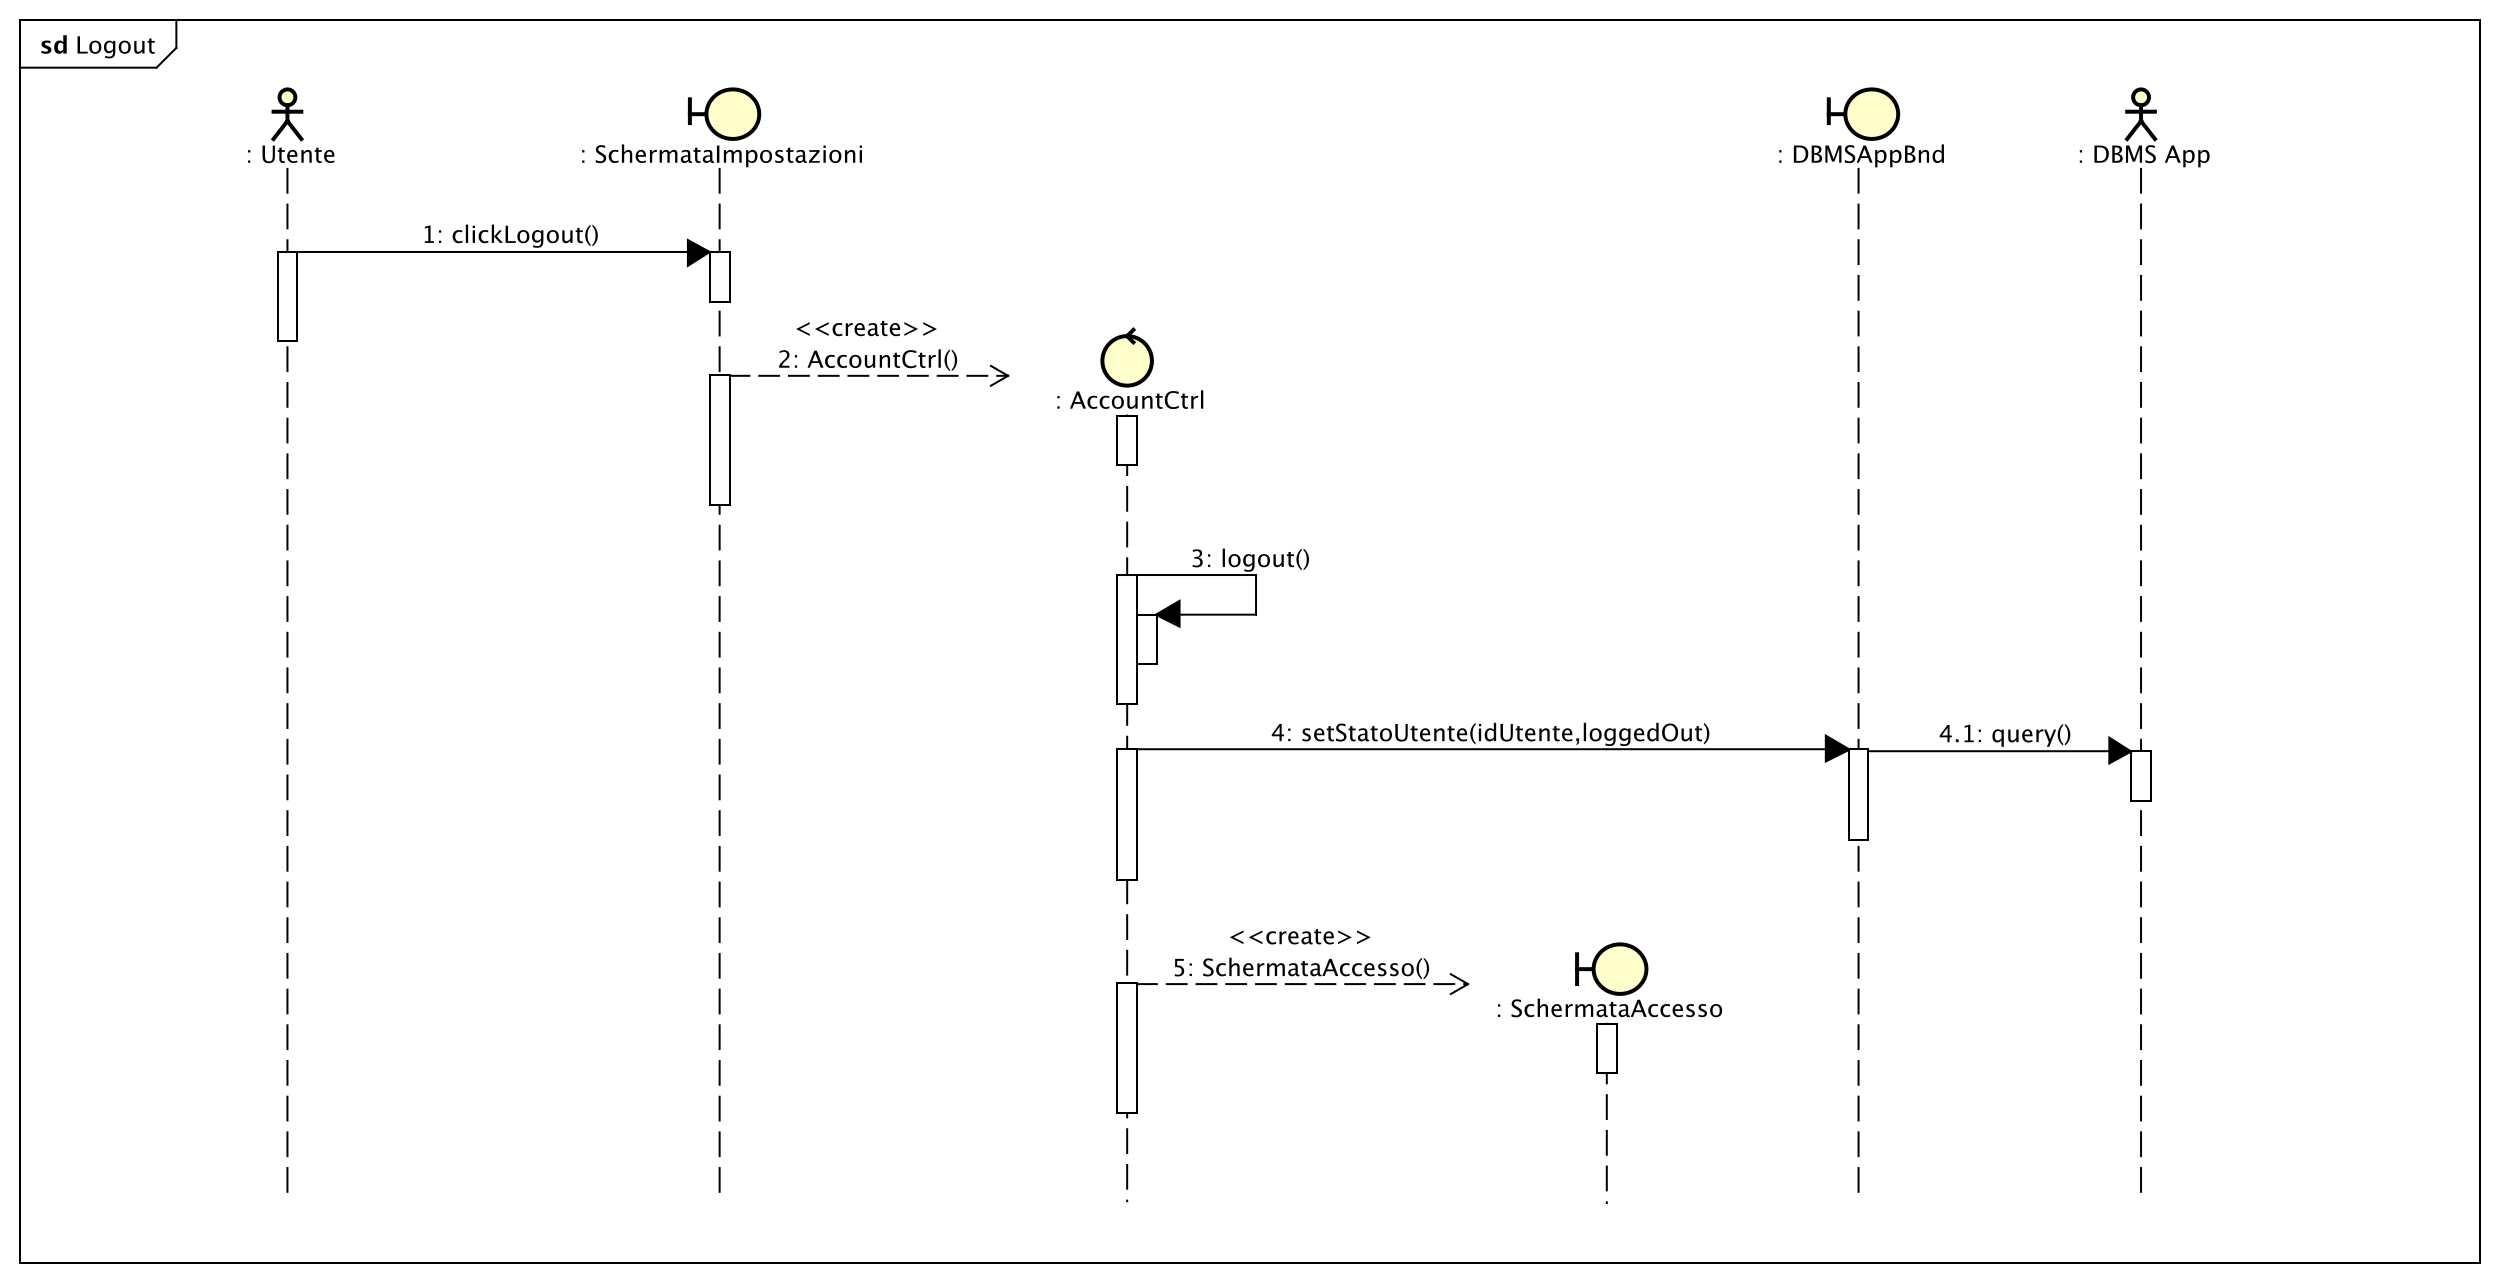 <?xml version="1.0" encoding="UTF-8"?>
<!DOCTYPE svg PUBLIC '-//W3C//DTD SVG 1.0//EN'
          'http://www.w3.org/TR/2001/REC-SVG-20010904/DTD/svg10.dtd'>
<svg xmlns:xlink="http://www.w3.org/1999/xlink" style="fill-opacity:1; color-rendering:auto; color-interpolation:auto; text-rendering:auto; stroke:black; stroke-linecap:square; stroke-miterlimit:10; shape-rendering:auto; stroke-opacity:1; fill:black; stroke-dasharray:none; font-weight:normal; stroke-width:1; font-family:'Dialog'; font-style:normal; stroke-linejoin:miter; font-size:12px; stroke-dashoffset:0; image-rendering:auto;" width="1681" height="862" xmlns="http://www.w3.org/2000/svg"
><rect width="100%" height="100%" fill="#808080" stroke="none"/><!--Generated by the Batik Graphics2D SVG Generator--><defs id="genericDefs"
  /><g
  ><defs id="defs1"
    ><clipPath clipPathUnits="userSpaceOnUse" id="clipPath1"
      ><path d="M0 0 L1681 0 L1681 862 L0 862 L0 0 Z"
      /></clipPath
      ><clipPath clipPathUnits="userSpaceOnUse" id="clipPath2"
      ><path d="M0 -15.094 L1260.75 -15.094 L1260.75 631.406 L0 631.406 L0 -15.094 Z"
      /></clipPath
      ><clipPath clipPathUnits="userSpaceOnUse" id="clipPath3"
      ><path d="M-38 -27 L1222.75 -27 L1222.75 619.5 L-38 619.5 L-38 -27 Z"
      /></clipPath
      ><clipPath clipPathUnits="userSpaceOnUse" id="clipPath4"
      ><path d="M-20 -27 L1240.75 -27 L1240.75 619.5 L-20 619.5 L-20 -27 Z"
      /></clipPath
      ><clipPath clipPathUnits="userSpaceOnUse" id="clipPath5"
      ><path d="M-120.002 -82.094 L1140.748 -82.094 L1140.748 564.406 L-120.002 564.406 L-120.002 -82.094 Z"
      /></clipPath
      ><clipPath clipPathUnits="userSpaceOnUse" id="clipPath6"
      ><path d="M-288.543 -82.094 L972.207 -82.094 L972.207 564.406 L-288.543 564.406 L-288.543 -82.094 Z"
      /></clipPath
      ><clipPath clipPathUnits="userSpaceOnUse" id="clipPath7"
      ><path d="M-212.5 -122.547 L1048.25 -122.547 L1048.25 523.953 L-212.5 523.953 L-212.5 -122.547 Z"
      /></clipPath
      ><clipPath clipPathUnits="userSpaceOnUse" id="clipPath8"
      ><path d="M-528.234 -194.527 L732.516 -194.527 L732.516 451.973 L-528.234 451.973 L-528.234 -194.527 Z"
      /></clipPath
      ><clipPath clipPathUnits="userSpaceOnUse" id="clipPath9"
      ><path d="M-400.25 -169.441 L860.5 -169.441 L860.5 477.059 L-400.25 477.059 L-400.25 -169.441 Z"
      /></clipPath
      ><clipPath clipPathUnits="userSpaceOnUse" id="clipPath10"
      ><path d="M-392.051 -185.508 L868.699 -185.508 L868.699 460.992 L-392.051 460.992 L-392.051 -185.508 Z"
      /></clipPath
      ><clipPath clipPathUnits="userSpaceOnUse" id="clipPath11"
      ><path d="M-600.416 -285.988 L660.334 -285.988 L660.334 360.512 L-600.416 360.512 L-600.416 -285.988 Z"
      /></clipPath
      ><clipPath clipPathUnits="userSpaceOnUse" id="clipPath12"
      ><path d="M-750.5 -501.356 L510.25 -501.356 L510.25 145.144 L-750.5 145.144 L-750.5 -501.356 Z"
      /></clipPath
      ><clipPath clipPathUnits="userSpaceOnUse" id="clipPath13"
      ><path d="M-619.038 -476.269 L641.712 -476.269 L641.712 170.231 L-619.038 170.231 L-619.038 -476.269 Z"
      /></clipPath
      ><clipPath clipPathUnits="userSpaceOnUse" id="clipPath14"
      ><path d="M-591.162 -492.336 L669.588 -492.336 L669.588 154.164 L-591.162 154.164 L-591.162 -492.336 Z"
      /></clipPath
      ><clipPath clipPathUnits="userSpaceOnUse" id="clipPath15"
      ><path d="M-892.37 -82.094 L368.38 -82.094 L368.38 564.406 L-892.37 564.406 L-892.37 -82.094 Z"
      /></clipPath
      ><clipPath clipPathUnits="userSpaceOnUse" id="clipPath16"
      ><path d="M-1044 -82.094 L216.75 -82.094 L216.75 564.406 L-1044 564.406 L-1044 -82.094 Z"
      /></clipPath
      ><clipPath clipPathUnits="userSpaceOnUse" id="clipPath17"
      ><path d="M-640.902 -373.856 L619.848 -373.856 L619.848 272.644 L-640.902 272.644 L-640.902 -373.856 Z"
      /></clipPath
      ><clipPath clipPathUnits="userSpaceOnUse" id="clipPath18"
      ><path d="M-977.813 -374.375 L282.937 -374.375 L282.937 272.125 L-977.813 272.125 L-977.813 -374.375 Z"
      /></clipPath
    ></defs
    ><g style="fill:white; stroke:white;"
    ><rect x="0" y="0" width="1681" style="clip-path:url(#clipPath1); stroke:none;" height="862"
    /></g
    ><g style="text-rendering:geometricPrecision; shape-rendering:crispEdges;" transform="scale(1.333,1.333) translate(0,15.094)"
    ><rect x="10" y="-5.094" width="1241" style="fill:none; clip-path:url(#clipPath2);" height="626.883"
      /><line x1="88.964" x2="88.964" y1="-4.094" style="clip-path:url(#clipPath2); fill:none; text-rendering:optimizeLegibility; shape-rendering:auto;" y2="9.039"
      /><line x1="88.964" x2="78.964" y1="9.039" style="clip-path:url(#clipPath2); fill:none; text-rendering:optimizeLegibility; shape-rendering:auto;" y2="19.039"
      /><line x1="78.964" x2="10" y1="19.039" style="clip-path:url(#clipPath2); fill:none; text-rendering:optimizeLegibility; shape-rendering:auto;" y2="19.039"
    /></g
    ><g style="font-family:sans-serif; text-rendering:optimizeLegibility;" transform="matrix(1.333,0,0,1.333,0,20.125) translate(38,11.906)"
    ><path d="M1.119 0 L1.119 -8.672 L2.35 -8.672 L2.35 -0.92 L6.252 -0.92 L6.252 0 ZM10.043 0.146 Q8.678 0.146 7.863 -0.759 Q7.049 -1.664 7.049 -3.182 Q7.049 -4.717 7.866 -5.61 Q8.684 -6.504 10.084 -6.504 Q11.484 -6.504 12.302 -5.61 Q13.119 -4.717 13.119 -3.193 Q13.119 -1.635 12.299 -0.744 Q11.479 0.146 10.043 0.146 ZM10.06 -0.721 Q11.895 -0.721 11.895 -3.193 Q11.895 -5.637 10.084 -5.637 Q8.279 -5.637 8.279 -3.182 Q8.279 -0.721 10.06 -0.721 ZM14.947 2.115 L15.082 1.113 Q16.084 1.588 17.057 1.588 Q19.008 1.588 19.008 -0.48 L19.008 -1.482 Q18.369 -0.146 16.91 -0.146 Q15.768 -0.146 15.094 -0.979 Q14.42 -1.81 14.42 -3.223 Q14.42 -4.676 15.188 -5.59 Q15.955 -6.504 17.174 -6.504 Q18.24 -6.504 19.008 -5.637 L19.008 -6.363 L20.168 -6.363 L20.168 -1.734 Q20.168 -0.24 20.013 0.477 Q19.857 1.195 19.43 1.652 Q18.674 2.455 17.08 2.455 Q15.967 2.455 14.947 2.115 ZM19.008 -2.203 L19.008 -4.846 Q18.246 -5.637 17.35 -5.637 Q16.553 -5.637 16.102 -4.998 Q15.65 -4.359 15.65 -3.246 Q15.65 -1.154 17.121 -1.154 Q18.123 -1.154 19.008 -2.203 ZM24.896 0.146 Q23.531 0.146 22.717 -0.759 Q21.902 -1.664 21.902 -3.182 Q21.902 -4.717 22.72 -5.61 Q23.537 -6.504 24.938 -6.504 Q26.338 -6.504 27.155 -5.61 Q27.973 -4.717 27.973 -3.193 Q27.973 -1.635 27.152 -0.744 Q26.332 0.146 24.896 0.146 ZM24.914 -0.721 Q26.748 -0.721 26.748 -3.193 Q26.748 -5.637 24.938 -5.637 Q23.133 -5.637 23.133 -3.182 Q23.133 -0.721 24.914 -0.721 ZM33.756 0 L33.756 -1.195 Q32.836 0.146 31.523 0.146 Q30.691 0.146 30.199 -0.378 Q29.707 -0.902 29.707 -1.793 L29.707 -6.363 L30.861 -6.363 L30.861 -2.168 Q30.861 -1.453 31.069 -1.151 Q31.277 -0.85 31.764 -0.85 Q32.818 -0.85 33.756 -2.238 L33.756 -6.363 L34.91 -6.363 L34.91 0 ZM39.135 0.146 Q38.256 0.146 37.764 -0.357 Q37.272 -0.861 37.272 -1.758 L37.272 -5.496 L36.475 -5.496 L36.475 -6.363 L37.272 -6.363 L37.272 -7.518 L38.426 -7.629 L38.426 -6.363 L40.09 -6.363 L40.09 -5.496 L38.426 -5.496 L38.426 -1.969 Q38.426 -0.721 39.504 -0.721 Q39.732 -0.721 40.06 -0.797 L40.06 0 Q39.527 0.146 39.135 0.146 Z" style="stroke:none; clip-path:url(#clipPath3);"
    /></g
    ><g style="text-rendering:optimizeLegibility; font-weight:bold; font-family:sans-serif;" transform="matrix(1.333,0,0,1.333,0,20.125) translate(20,11.906)"
    ><path d="M0.914 -0.205 L0.914 -1.477 Q2.203 -0.938 3.117 -0.938 Q4.184 -0.938 4.184 -1.664 Q4.184 -2.133 3.305 -2.484 L2.719 -2.719 Q1.764 -3.106 1.353 -3.551 Q0.943 -3.996 0.943 -4.652 Q0.943 -5.566 1.641 -6.073 Q2.338 -6.58 3.592 -6.58 Q4.377 -6.58 5.461 -6.352 L5.461 -5.133 Q4.418 -5.496 3.732 -5.496 Q2.654 -5.496 2.654 -4.828 Q2.654 -4.389 3.451 -4.084 L3.955 -3.891 Q5.086 -3.463 5.528 -3.023 Q5.971 -2.584 5.971 -1.893 Q5.971 -0.984 5.218 -0.419 Q4.465 0.146 3.258 0.146 Q2.098 0.146 0.914 -0.205 ZM11.918 0 L11.918 -1.213 Q11.25 0.146 9.815 0.146 Q8.654 0.146 7.992 -0.703 Q7.33 -1.553 7.33 -3.041 Q7.33 -4.658 8.077 -5.619 Q8.824 -6.58 10.084 -6.58 Q11.092 -6.58 11.918 -5.783 L11.918 -9.252 L13.658 -9.252 L13.658 0 ZM11.918 -4.752 Q11.291 -5.455 10.576 -5.455 Q9.938 -5.455 9.557 -4.84 Q9.176 -4.225 9.176 -3.188 Q9.176 -1.213 10.441 -1.213 Q11.215 -1.213 11.918 -2.203 Z" style="stroke:none; clip-path:url(#clipPath4);"
    /></g
    ><g transform="matrix(1.333,0,0,1.333,0,20.125)" style="text-rendering:optimizeLegibility; stroke-dasharray:12,6; font-weight:bold; font-family:sans-serif; stroke-linecap:butt;"
    ><line x1="145" x2="145" y1="70.094" style="fill:none; clip-path:url(#clipPath2);" y2="590.828"
    /></g
    ><g transform="matrix(1.333,0,0,1.333,0,20.125)" style="fill:rgb(255,255,204); text-rendering:optimizeLegibility; font-family:sans-serif; stroke:rgb(255,255,204); font-weight:bold; stroke-width:2;"
    ><circle r="4" style="clip-path:url(#clipPath2); stroke:none;" cx="145" cy="34"
      /><circle style="fill:none; clip-path:url(#clipPath2); stroke:black;" r="4" cx="145" cy="34"
      /><line x1="145" x2="145" y1="38" style="clip-path:url(#clipPath2); fill:none; stroke:black;" y2="46"
      /><line x1="138" x2="152" y1="41.25" style="clip-path:url(#clipPath2); fill:none; stroke:black;" y2="41.25"
      /><line x1="145" x2="138" y1="46" style="clip-path:url(#clipPath2); fill:none; stroke:black;" y2="55"
      /><line x1="145" x2="152" y1="46" style="clip-path:url(#clipPath2); fill:none; stroke:black;" y2="55"
    /></g
    ><g style="text-rendering:optimizeLegibility; stroke-width:2; font-family:sans-serif;" transform="matrix(1.333,0,0,1.333,0,20.125) translate(120.002,67)"
    ><path d="M5.115 0 L5.115 -1.154 L6.269 -1.154 L6.269 0 ZM5.115 -5.203 L5.115 -6.363 L6.269 -6.363 L6.269 -5.203 ZM12.44 -8.672 L13.67 -8.672 L13.67 -3.199 Q13.67 -1.893 14.153 -1.298 Q14.637 -0.703 15.691 -0.703 Q16.723 -0.703 17.153 -1.263 Q17.584 -1.822 17.584 -3.158 L17.584 -8.672 L18.662 -8.672 L18.662 -3.176 Q18.662 -1.4 17.933 -0.592 Q17.203 0.217 15.609 0.217 Q13.986 0.217 13.213 -0.621 Q12.44 -1.459 12.44 -3.211 ZM22.77 0.146 Q21.891 0.146 21.398 -0.357 Q20.906 -0.861 20.906 -1.758 L20.906 -5.496 L20.109 -5.496 L20.109 -6.363 L20.906 -6.363 L20.906 -7.518 L22.061 -7.629 L22.061 -6.363 L23.725 -6.363 L23.725 -5.496 L22.061 -5.496 L22.061 -1.969 Q22.061 -0.721 23.139 -0.721 Q23.367 -0.721 23.695 -0.797 L23.695 0 Q23.162 0.146 22.77 0.146 ZM30.012 -0.205 Q28.852 0.146 28.025 0.146 Q26.619 0.146 25.731 -0.788 Q24.844 -1.723 24.844 -3.211 Q24.844 -4.658 25.626 -5.584 Q26.408 -6.51 27.627 -6.51 Q28.781 -6.51 29.411 -5.689 Q30.041 -4.869 30.041 -3.357 L30.035 -3 L26.021 -3 Q26.273 -0.732 28.242 -0.732 Q28.963 -0.732 30.012 -1.119 ZM26.074 -3.867 L28.881 -3.867 Q28.881 -5.643 27.557 -5.643 Q26.227 -5.643 26.074 -3.867 ZM32.033 0 L32.033 -6.363 L33.188 -6.363 L33.188 -5.168 Q34.102 -6.504 35.426 -6.504 Q36.252 -6.504 36.744 -5.979 Q37.236 -5.455 37.236 -4.57 L37.236 0 L36.082 0 L36.082 -4.195 Q36.082 -4.904 35.874 -5.206 Q35.666 -5.508 35.185 -5.508 Q34.125 -5.508 33.188 -4.119 L33.188 0 ZM41.391 0.146 Q40.512 0.146 40.02 -0.357 Q39.527 -0.861 39.527 -1.758 L39.527 -5.496 L38.73 -5.496 L38.73 -6.363 L39.527 -6.363 L39.527 -7.518 L40.682 -7.629 L40.682 -6.363 L42.346 -6.363 L42.346 -5.496 L40.682 -5.496 L40.682 -1.969 Q40.682 -0.721 41.76 -0.721 Q41.988 -0.721 42.316 -0.797 L42.316 0 Q41.783 0.146 41.391 0.146 ZM48.633 -0.205 Q47.473 0.146 46.647 0.146 Q45.24 0.146 44.352 -0.788 Q43.465 -1.723 43.465 -3.211 Q43.465 -4.658 44.247 -5.584 Q45.029 -6.51 46.248 -6.51 Q47.402 -6.51 48.032 -5.689 Q48.662 -4.869 48.662 -3.357 L48.656 -3 L44.643 -3 Q44.895 -0.732 46.863 -0.732 Q47.584 -0.732 48.633 -1.119 ZM44.695 -3.867 L47.502 -3.867 Q47.502 -5.643 46.178 -5.643 Q44.848 -5.643 44.695 -3.867 Z" style="stroke:none; clip-path:url(#clipPath5);"
    /></g
    ><g style="text-rendering:optimizeLegibility; stroke-dasharray:12,6; font-family:sans-serif; stroke-linecap:butt;" transform="matrix(1.333,0,0,1.333,0,20.125)"
    ><line x1="363" x2="363" y1="70.094" style="fill:none; clip-path:url(#clipPath2);" y2="590.828"
      /><line x1="348" x2="356.333" y1="42.5" style="stroke-linecap:square; clip-path:url(#clipPath2); fill:none; stroke-dasharray:none; stroke-width:2;" y2="42.5"
      /><line x1="348" x2="348" y1="35" style="stroke-linecap:square; clip-path:url(#clipPath2); fill:none; stroke-dasharray:none; stroke-width:2;" y2="50"
    /></g
    ><g transform="matrix(1.333,0,0,1.333,0,20.125)" style="fill:rgb(255,255,204); text-rendering:optimizeLegibility; stroke-width:2; font-family:sans-serif; stroke:rgb(255,255,204);"
    ><ellipse style="clip-path:url(#clipPath2); stroke:none;" rx="13.333" cx="369.667" ry="12.5" cy="42.5"
      /><ellipse style="clip-path:url(#clipPath2); fill:none; stroke:black;" rx="13.333" cx="369.667" ry="12.5" cy="42.5"
    /></g
    ><g style="text-rendering:optimizeLegibility; stroke-width:2; font-family:sans-serif;" transform="matrix(1.333,0,0,1.333,0,20.125) translate(288.543,67)"
    ><path d="M5.115 0 L5.115 -1.154 L6.269 -1.154 L6.269 0 ZM5.115 -5.203 L5.115 -6.363 L6.269 -6.363 L6.269 -5.203 ZM14.209 0.217 Q13.336 0.217 11.977 -0.164 L11.977 -1.383 Q13.441 -0.703 14.385 -0.703 Q15.111 -0.703 15.554 -1.084 Q15.996 -1.465 15.996 -2.086 Q15.996 -2.596 15.706 -2.953 Q15.416 -3.311 14.637 -3.75 L14.039 -4.096 Q12.932 -4.729 12.477 -5.288 Q12.023 -5.848 12.023 -6.592 Q12.023 -7.594 12.75 -8.241 Q13.477 -8.889 14.602 -8.889 Q15.604 -8.889 16.717 -8.555 L16.717 -7.43 Q15.346 -7.969 14.672 -7.969 Q14.033 -7.969 13.617 -7.629 Q13.201 -7.289 13.201 -6.773 Q13.201 -6.34 13.506 -6.006 Q13.81 -5.672 14.619 -5.209 L15.24 -4.857 Q16.365 -4.219 16.811 -3.65 Q17.256 -3.082 17.256 -2.285 Q17.256 -1.154 16.421 -0.469 Q15.586 0.217 14.209 0.217 ZM21.492 0.146 Q20.203 0.146 19.354 -0.809 Q18.504 -1.764 18.504 -3.217 Q18.504 -4.769 19.345 -5.637 Q20.186 -6.504 21.691 -6.504 Q22.436 -6.504 23.355 -6.299 L23.355 -5.332 Q22.377 -5.619 21.762 -5.619 Q20.877 -5.619 20.341 -4.954 Q19.805 -4.289 19.805 -3.182 Q19.805 -2.109 20.355 -1.447 Q20.906 -0.785 21.797 -0.785 Q22.588 -0.785 23.426 -1.19 L23.426 -0.193 Q22.307 0.146 21.492 0.146 ZM25.154 0 L25.154 -9.252 L26.309 -9.252 L26.309 -5.168 Q27.223 -6.504 28.547 -6.504 Q29.373 -6.504 29.865 -5.979 Q30.357 -5.455 30.357 -4.57 L30.357 0 L29.203 0 L29.203 -4.195 Q29.203 -4.904 28.995 -5.206 Q28.787 -5.508 28.307 -5.508 Q27.246 -5.508 26.309 -4.119 L26.309 0 ZM37.266 -0.205 Q36.105 0.146 35.279 0.146 Q33.873 0.146 32.985 -0.788 Q32.098 -1.723 32.098 -3.211 Q32.098 -4.658 32.88 -5.584 Q33.662 -6.51 34.881 -6.51 Q36.035 -6.51 36.665 -5.689 Q37.295 -4.869 37.295 -3.357 L37.289 -3 L33.275 -3 Q33.527 -0.732 35.496 -0.732 Q36.217 -0.732 37.266 -1.119 ZM33.328 -3.867 L36.135 -3.867 Q36.135 -5.643 34.81 -5.643 Q33.48 -5.643 33.328 -3.867 ZM39.287 0 L39.287 -6.363 L40.441 -6.363 L40.441 -5.168 Q41.127 -6.504 42.434 -6.504 Q42.609 -6.504 42.803 -6.475 L42.803 -5.396 Q42.504 -5.496 42.275 -5.496 Q41.18 -5.496 40.441 -4.195 L40.441 0 ZM44.197 0 L44.197 -6.363 L45.352 -6.363 L45.352 -5.168 Q46.195 -6.504 47.52 -6.504 Q48.797 -6.504 49.26 -5.168 Q50.08 -6.51 51.393 -6.51 Q52.236 -6.51 52.699 -6.015 Q53.162 -5.519 53.162 -4.629 L53.162 0 L52.002 0 L52.002 -4.447 Q52.002 -5.537 51.141 -5.537 Q50.244 -5.537 49.26 -4.266 L49.26 0 L48.1 0 L48.1 -4.447 Q48.1 -5.543 47.221 -5.543 Q46.348 -5.543 45.352 -4.266 L45.352 0 ZM58.682 -0.809 Q57.645 0.146 56.684 0.146 Q55.893 0.146 55.371 -0.349 Q54.85 -0.844 54.85 -1.6 Q54.85 -2.643 55.726 -3.202 Q56.602 -3.762 58.236 -3.762 L58.512 -3.762 L58.512 -4.529 Q58.512 -5.637 57.375 -5.637 Q56.461 -5.637 55.4 -5.074 L55.4 -6.029 Q56.566 -6.504 57.586 -6.504 Q58.652 -6.504 59.159 -6.023 Q59.666 -5.543 59.666 -4.529 L59.666 -1.647 Q59.666 -0.656 60.275 -0.656 Q60.352 -0.656 60.498 -0.68 L60.58 -0.041 Q60.188 0.146 59.713 0.146 Q58.904 0.146 58.682 -0.809 ZM58.512 -1.435 L58.512 -3.082 L58.125 -3.094 Q57.176 -3.094 56.59 -2.733 Q56.004 -2.373 56.004 -1.787 Q56.004 -1.371 56.297 -1.084 Q56.59 -0.797 57.012 -0.797 Q57.732 -0.797 58.512 -1.435 ZM63.938 0.146 Q63.059 0.146 62.566 -0.357 Q62.074 -0.861 62.074 -1.758 L62.074 -5.496 L61.277 -5.496 L61.277 -6.363 L62.074 -6.363 L62.074 -7.518 L63.228 -7.629 L63.228 -6.363 L64.893 -6.363 L64.893 -5.496 L63.228 -5.496 L63.228 -1.969 Q63.228 -0.721 64.307 -0.721 Q64.535 -0.721 64.863 -0.797 L64.863 0 Q64.33 0.146 63.938 0.146 ZM69.797 -0.809 Q68.76 0.146 67.799 0.146 Q67.008 0.146 66.486 -0.349 Q65.965 -0.844 65.965 -1.6 Q65.965 -2.643 66.841 -3.202 Q67.717 -3.762 69.352 -3.762 L69.627 -3.762 L69.627 -4.529 Q69.627 -5.637 68.49 -5.637 Q67.576 -5.637 66.516 -5.074 L66.516 -6.029 Q67.682 -6.504 68.701 -6.504 Q69.768 -6.504 70.274 -6.023 Q70.781 -5.543 70.781 -4.529 L70.781 -1.647 Q70.781 -0.656 71.391 -0.656 Q71.467 -0.656 71.613 -0.68 L71.695 -0.041 Q71.303 0.146 70.828 0.146 Q70.019 0.146 69.797 -0.809 ZM69.627 -1.435 L69.627 -3.082 L69.24 -3.094 Q68.291 -3.094 67.705 -2.733 Q67.119 -2.373 67.119 -1.787 Q67.119 -1.371 67.412 -1.084 Q67.705 -0.797 68.127 -0.797 Q68.848 -0.797 69.627 -1.435 ZM73.102 0 L73.102 -8.672 L74.332 -8.672 L74.332 0 ZM76.6 0 L76.6 -6.363 L77.754 -6.363 L77.754 -5.168 Q78.598 -6.504 79.922 -6.504 Q81.199 -6.504 81.662 -5.168 Q82.482 -6.51 83.795 -6.51 Q84.639 -6.51 85.102 -6.015 Q85.564 -5.519 85.564 -4.629 L85.564 0 L84.404 0 L84.404 -4.447 Q84.404 -5.537 83.543 -5.537 Q82.647 -5.537 81.662 -4.266 L81.662 0 L80.502 0 L80.502 -4.447 Q80.502 -5.543 79.623 -5.543 Q78.75 -5.543 77.754 -4.266 L77.754 0 ZM87.803 2.314 L87.803 -6.363 L88.957 -6.363 L88.957 -5.168 Q89.666 -6.504 91.084 -6.504 Q92.232 -6.504 92.892 -5.666 Q93.551 -4.828 93.551 -3.375 Q93.551 -1.793 92.804 -0.823 Q92.057 0.146 90.838 0.146 Q89.707 0.146 88.957 -0.721 L88.957 2.314 ZM88.957 -1.518 Q89.848 -0.721 90.656 -0.721 Q92.32 -0.721 92.32 -3.258 Q92.32 -5.496 90.844 -5.496 Q89.877 -5.496 88.957 -4.447 ZM97.846 0.146 Q96.481 0.146 95.666 -0.759 Q94.852 -1.664 94.852 -3.182 Q94.852 -4.717 95.669 -5.61 Q96.486 -6.504 97.887 -6.504 Q99.287 -6.504 100.105 -5.61 Q100.922 -4.717 100.922 -3.193 Q100.922 -1.635 100.102 -0.744 Q99.281 0.146 97.846 0.146 ZM97.863 -0.721 Q99.697 -0.721 99.697 -3.193 Q99.697 -5.637 97.887 -5.637 Q96.082 -5.637 96.082 -3.182 Q96.082 -0.721 97.863 -0.721 ZM104.414 0.146 Q103.623 0.146 102.492 -0.223 L102.492 -1.283 Q103.623 -0.721 104.461 -0.721 Q104.959 -0.721 105.287 -0.99 Q105.615 -1.26 105.615 -1.664 Q105.615 -2.256 104.695 -2.643 L104.022 -2.93 Q102.527 -3.551 102.527 -4.717 Q102.527 -5.549 103.116 -6.026 Q103.705 -6.504 104.731 -6.504 Q105.264 -6.504 106.049 -6.357 L106.289 -6.311 L106.289 -5.35 Q105.322 -5.637 104.754 -5.637 Q103.641 -5.637 103.641 -4.828 Q103.641 -4.307 104.484 -3.949 L105.041 -3.715 Q105.984 -3.316 106.377 -2.874 Q106.769 -2.432 106.769 -1.77 Q106.769 -0.932 106.107 -0.393 Q105.445 0.146 104.414 0.146 ZM110.754 0.146 Q109.875 0.146 109.383 -0.357 Q108.891 -0.861 108.891 -1.758 L108.891 -5.496 L108.094 -5.496 L108.094 -6.363 L108.891 -6.363 L108.891 -7.518 L110.045 -7.629 L110.045 -6.363 L111.709 -6.363 L111.709 -5.496 L110.045 -5.496 L110.045 -1.969 Q110.045 -0.721 111.123 -0.721 Q111.352 -0.721 111.68 -0.797 L111.68 0 Q111.147 0.146 110.754 0.146 ZM116.613 -0.809 Q115.576 0.146 114.615 0.146 Q113.824 0.146 113.303 -0.349 Q112.781 -0.844 112.781 -1.6 Q112.781 -2.643 113.657 -3.202 Q114.533 -3.762 116.168 -3.762 L116.443 -3.762 L116.443 -4.529 Q116.443 -5.637 115.307 -5.637 Q114.393 -5.637 113.332 -5.074 L113.332 -6.029 Q114.498 -6.504 115.518 -6.504 Q116.584 -6.504 117.091 -6.023 Q117.598 -5.543 117.598 -4.529 L117.598 -1.647 Q117.598 -0.656 118.207 -0.656 Q118.283 -0.656 118.43 -0.68 L118.512 -0.041 Q118.119 0.146 117.644 0.146 Q116.836 0.146 116.613 -0.809 ZM116.443 -1.435 L116.443 -3.082 L116.057 -3.094 Q115.107 -3.094 114.522 -2.733 Q113.936 -2.373 113.936 -1.787 Q113.936 -1.371 114.228 -1.084 Q114.522 -0.797 114.943 -0.797 Q115.664 -0.797 116.443 -1.435 ZM119.525 0 L119.525 -0.867 L123.463 -5.496 L119.707 -5.496 L119.707 -6.363 L124.887 -6.363 L124.887 -5.496 L120.949 -0.867 L124.963 -0.867 L124.963 0 ZM126.838 0 L126.838 -6.363 L127.992 -6.363 L127.992 0 ZM126.838 -7.518 L126.838 -8.672 L127.992 -8.672 L127.992 -7.518 ZM132.797 0.146 Q131.432 0.146 130.617 -0.759 Q129.803 -1.664 129.803 -3.182 Q129.803 -4.717 130.62 -5.61 Q131.438 -6.504 132.838 -6.504 Q134.238 -6.504 135.056 -5.61 Q135.873 -4.717 135.873 -3.193 Q135.873 -1.635 135.053 -0.744 Q134.232 0.146 132.797 0.146 ZM132.815 -0.721 Q134.648 -0.721 134.648 -3.193 Q134.648 -5.637 132.838 -5.637 Q131.033 -5.637 131.033 -3.182 Q131.033 -0.721 132.815 -0.721 ZM137.678 0 L137.678 -6.363 L138.832 -6.363 L138.832 -5.168 Q139.746 -6.504 141.07 -6.504 Q141.897 -6.504 142.389 -5.979 Q142.881 -5.455 142.881 -4.57 L142.881 0 L141.727 0 L141.727 -4.195 Q141.727 -4.904 141.519 -5.206 Q141.31 -5.508 140.83 -5.508 Q139.769 -5.508 138.832 -4.119 L138.832 0 ZM145.125 0 L145.125 -6.363 L146.279 -6.363 L146.279 0 ZM145.125 -7.518 L145.125 -8.672 L146.279 -8.672 L146.279 -7.518 Z" style="stroke:none; clip-path:url(#clipPath6);"
    /></g
    ><g style="text-rendering:optimizeLegibility; stroke-width:2; font-family:sans-serif;" transform="matrix(1.333,0,0,1.333,0,20.125) translate(212.5,107.453)"
    ><path d="M1.805 0 L1.805 -0.867 L3.539 -0.867 L3.539 -7.711 L1.805 -7.277 L1.805 -8.168 L4.699 -8.889 L4.699 -0.867 L6.434 -0.867 L6.434 0 ZM8.906 0 L8.906 -1.154 L10.06 -1.154 L10.06 0 ZM8.906 -5.203 L8.906 -6.363 L10.06 -6.363 L10.06 -5.203 ZM18.82 0.146 Q17.531 0.146 16.682 -0.809 Q15.832 -1.764 15.832 -3.217 Q15.832 -4.769 16.673 -5.637 Q17.514 -6.504 19.02 -6.504 Q19.764 -6.504 20.684 -6.299 L20.684 -5.332 Q19.705 -5.619 19.09 -5.619 Q18.205 -5.619 17.669 -4.954 Q17.133 -4.289 17.133 -3.182 Q17.133 -2.109 17.684 -1.447 Q18.234 -0.785 19.125 -0.785 Q19.916 -0.785 20.754 -1.19 L20.754 -0.193 Q19.635 0.146 18.82 0.146 ZM22.482 0 L22.482 -9.252 L23.637 -9.252 L23.637 0 ZM25.951 0 L25.951 -6.363 L27.105 -6.363 L27.105 0 ZM25.951 -7.518 L25.951 -8.672 L27.105 -8.672 L27.105 -7.518 ZM31.904 0.146 Q30.615 0.146 29.766 -0.809 Q28.916 -1.764 28.916 -3.217 Q28.916 -4.769 29.757 -5.637 Q30.598 -6.504 32.103 -6.504 Q32.848 -6.504 33.768 -6.299 L33.768 -5.332 Q32.789 -5.619 32.174 -5.619 Q31.289 -5.619 30.753 -4.954 Q30.217 -4.289 30.217 -3.182 Q30.217 -2.109 30.768 -1.447 Q31.318 -0.785 32.209 -0.785 Q33 -0.785 33.838 -1.19 L33.838 -0.193 Q32.719 0.146 31.904 0.146 ZM35.566 0 L35.566 -9.252 L36.721 -9.252 L36.721 -3.275 L39.416 -6.363 L40.658 -6.363 L38.086 -3.393 L41.191 0 L39.715 0 L36.721 -3.264 L36.721 0 ZM42.545 0 L42.545 -8.672 L43.775 -8.672 L43.775 -0.92 L47.678 -0.92 L47.678 0 ZM51.469 0.146 Q50.103 0.146 49.289 -0.759 Q48.475 -1.664 48.475 -3.182 Q48.475 -4.717 49.292 -5.61 Q50.109 -6.504 51.51 -6.504 Q52.91 -6.504 53.727 -5.61 Q54.545 -4.717 54.545 -3.193 Q54.545 -1.635 53.725 -0.744 Q52.904 0.146 51.469 0.146 ZM51.486 -0.721 Q53.32 -0.721 53.32 -3.193 Q53.32 -5.637 51.51 -5.637 Q49.705 -5.637 49.705 -3.182 Q49.705 -0.721 51.486 -0.721 ZM56.373 2.115 L56.508 1.113 Q57.51 1.588 58.482 1.588 Q60.434 1.588 60.434 -0.48 L60.434 -1.482 Q59.795 -0.146 58.336 -0.146 Q57.193 -0.146 56.52 -0.979 Q55.846 -1.81 55.846 -3.223 Q55.846 -4.676 56.613 -5.59 Q57.381 -6.504 58.6 -6.504 Q59.666 -6.504 60.434 -5.637 L60.434 -6.363 L61.594 -6.363 L61.594 -1.734 Q61.594 -0.24 61.438 0.477 Q61.283 1.195 60.855 1.652 Q60.1 2.455 58.506 2.455 Q57.393 2.455 56.373 2.115 ZM60.434 -2.203 L60.434 -4.846 Q59.672 -5.637 58.775 -5.637 Q57.978 -5.637 57.527 -4.998 Q57.076 -4.359 57.076 -3.246 Q57.076 -1.154 58.547 -1.154 Q59.549 -1.154 60.434 -2.203 ZM66.322 0.146 Q64.957 0.146 64.143 -0.759 Q63.328 -1.664 63.328 -3.182 Q63.328 -4.717 64.145 -5.61 Q64.963 -6.504 66.363 -6.504 Q67.764 -6.504 68.581 -5.61 Q69.398 -4.717 69.398 -3.193 Q69.398 -1.635 68.578 -0.744 Q67.758 0.146 66.322 0.146 ZM66.34 -0.721 Q68.174 -0.721 68.174 -3.193 Q68.174 -5.637 66.363 -5.637 Q64.559 -5.637 64.559 -3.182 Q64.559 -0.721 66.34 -0.721 ZM75.182 0 L75.182 -1.195 Q74.262 0.146 72.949 0.146 Q72.117 0.146 71.625 -0.378 Q71.133 -0.902 71.133 -1.793 L71.133 -6.363 L72.287 -6.363 L72.287 -2.168 Q72.287 -1.453 72.495 -1.151 Q72.703 -0.85 73.189 -0.85 Q74.244 -0.85 75.182 -2.238 L75.182 -6.363 L76.336 -6.363 L76.336 0 ZM80.561 0.146 Q79.682 0.146 79.189 -0.357 Q78.697 -0.861 78.697 -1.758 L78.697 -5.496 L77.9 -5.496 L77.9 -6.363 L78.697 -6.363 L78.697 -7.518 L79.852 -7.629 L79.852 -6.363 L81.516 -6.363 L81.516 -5.496 L79.852 -5.496 L79.852 -1.969 Q79.852 -0.721 80.93 -0.721 Q81.158 -0.721 81.486 -0.797 L81.486 0 Q80.953 0.146 80.561 0.146 ZM85.453 0.938 L85.453 1.734 Q84.188 0.873 83.446 -0.606 Q82.705 -2.086 82.705 -3.762 Q82.705 -5.432 83.446 -6.911 Q84.188 -8.391 85.453 -9.252 L85.453 -8.455 Q84.592 -7.518 84.226 -6.439 Q83.859 -5.361 83.859 -3.762 Q83.859 -2.156 84.226 -1.078 Q84.592 0 85.453 0.938 ZM86.32 0.938 L86.32 1.734 Q87.586 0.873 88.327 -0.606 Q89.068 -2.086 89.068 -3.762 Q89.068 -5.432 88.327 -6.911 Q87.586 -8.391 86.32 -9.252 L86.32 -8.455 Q87.182 -7.518 87.548 -6.439 Q87.914 -5.361 87.914 -3.762 Q87.914 -2.156 87.548 -1.078 Q87.182 0 86.32 0.938 Z" style="stroke:none; clip-path:url(#clipPath7);"
    /></g
    ><g style="font-family:sans-serif; text-rendering:optimizeLegibility;" transform="matrix(1.333,0,0,1.333,0,20.125)"
    ><line x1="149.9" x2="358.1" y1="112" style="fill:none; clip-path:url(#clipPath2);" y2="112"
      /><polygon style="clip-path:url(#clipPath2); stroke:none;" points=" 358 112 347 106 347 119"
      /><polygon style="fill:none; clip-path:url(#clipPath2);" points=" 358 112 347 106 347 119"
    /></g
    ><g transform="matrix(1.333,0,0,1.333,0,20.125)" style="fill:white; text-rendering:geometricPrecision; shape-rendering:crispEdges; font-family:sans-serif; stroke:white;"
    ><rect x="358" y="112" width="10" style="clip-path:url(#clipPath2); stroke:none;" height="25"
      /><rect x="358" y="112" width="10" style="clip-path:url(#clipPath2); fill:none; stroke:black;" height="25"
      /><rect x="140" y="112" width="10" style="clip-path:url(#clipPath2); stroke:none;" height="45"
      /><rect x="140" y="112" width="10" style="clip-path:url(#clipPath2); fill:none; stroke:black;" height="45"
    /></g
    ><g style="text-rendering:optimizeLegibility; stroke-dasharray:12,6; font-family:sans-serif; stroke-linecap:butt;" transform="matrix(1.333,0,0,1.333,0,20.125)"
    ><line x1="568.577" x2="568.577" y1="194.527" style="fill:none; clip-path:url(#clipPath2);" y2="590.828"
    /></g
    ><g transform="matrix(1.333,0,0,1.333,0,20.125)" style="fill:rgb(255,255,204); text-rendering:optimizeLegibility; stroke-width:2; font-family:sans-serif; stroke:rgb(255,255,204);"
    ><circle r="12.5" style="clip-path:url(#clipPath2); stroke:none;" cx="568.577" cy="166.934"
      /><circle style="fill:none; clip-path:url(#clipPath2); stroke:black;" r="12.5" cx="568.577" cy="166.934"
      /><line x1="568.577" x2="571.702" y1="154.434" style="clip-path:url(#clipPath2); fill:none; stroke:black;" y2="151.309"
      /><line x1="568.577" x2="571.702" y1="154.434" style="clip-path:url(#clipPath2); fill:none; stroke:black;" y2="157.559"
      /><path d="M5.115 11.602 L5.115 10.447 L6.269 10.447 L6.269 11.602 ZM5.115 6.398 L5.115 5.238 L6.269 5.238 L6.269 6.398 ZM16.904 8.285 L15.428 4.547 L13.945 8.285 ZM18.205 11.602 L17.262 9.199 L13.588 9.199 L12.633 11.602 L11.49 11.602 L14.93 2.93 L16.148 2.93 L19.535 11.602 ZM23.309 11.748 Q22.02 11.748 21.17 10.793 Q20.32 9.838 20.32 8.385 Q20.32 6.832 21.161 5.965 Q22.002 5.098 23.508 5.098 Q24.252 5.098 25.172 5.303 L25.172 6.269 Q24.193 5.982 23.578 5.982 Q22.693 5.982 22.157 6.647 Q21.621 7.312 21.621 8.42 Q21.621 9.492 22.172 10.154 Q22.723 10.816 23.613 10.816 Q24.404 10.816 25.242 10.412 L25.242 11.408 Q24.123 11.748 23.309 11.748 ZM29.455 11.748 Q28.166 11.748 27.316 10.793 Q26.467 9.838 26.467 8.385 Q26.467 6.832 27.308 5.965 Q28.148 5.098 29.654 5.098 Q30.398 5.098 31.318 5.303 L31.318 6.269 Q30.34 5.982 29.725 5.982 Q28.84 5.982 28.304 6.647 Q27.768 7.312 27.768 8.42 Q27.768 9.492 28.318 10.154 Q28.869 10.816 29.76 10.816 Q30.551 10.816 31.389 10.412 L31.389 11.408 Q30.27 11.748 29.455 11.748 ZM35.607 11.748 Q34.242 11.748 33.428 10.843 Q32.613 9.938 32.613 8.42 Q32.613 6.885 33.431 5.991 Q34.248 5.098 35.648 5.098 Q37.049 5.098 37.866 5.991 Q38.684 6.885 38.684 8.408 Q38.684 9.967 37.863 10.857 Q37.043 11.748 35.607 11.748 ZM35.625 10.881 Q37.459 10.881 37.459 8.408 Q37.459 5.965 35.648 5.965 Q33.844 5.965 33.844 8.42 Q33.844 10.881 35.625 10.881 ZM44.467 11.602 L44.467 10.406 Q43.547 11.748 42.234 11.748 Q41.402 11.748 40.91 11.224 Q40.418 10.699 40.418 9.809 L40.418 5.238 L41.572 5.238 L41.572 9.434 Q41.572 10.148 41.78 10.45 Q41.988 10.752 42.475 10.752 Q43.529 10.752 44.467 9.363 L44.467 5.238 L45.621 5.238 L45.621 11.602 ZM47.935 11.602 L47.935 5.238 L49.09 5.238 L49.09 6.434 Q50.004 5.098 51.328 5.098 Q52.154 5.098 52.647 5.622 Q53.139 6.146 53.139 7.031 L53.139 11.602 L51.984 11.602 L51.984 7.406 Q51.984 6.697 51.776 6.396 Q51.568 6.094 51.088 6.094 Q50.027 6.094 49.09 7.482 L49.09 11.602 ZM57.293 11.748 Q56.414 11.748 55.922 11.244 Q55.43 10.74 55.43 9.844 L55.43 6.106 L54.633 6.106 L54.633 5.238 L55.43 5.238 L55.43 4.084 L56.584 3.973 L56.584 5.238 L58.248 5.238 L58.248 6.106 L56.584 6.106 L56.584 9.633 Q56.584 10.881 57.662 10.881 Q57.891 10.881 58.219 10.805 L58.219 11.602 Q57.685 11.748 57.293 11.748 ZM63.551 11.818 Q61.529 11.818 60.428 10.632 Q59.326 9.445 59.326 7.271 Q59.326 5.104 60.448 3.908 Q61.57 2.713 63.609 2.713 Q64.775 2.713 66.34 3.094 L66.34 4.248 Q64.559 3.633 63.592 3.633 Q62.18 3.633 61.406 4.588 Q60.633 5.543 60.633 7.283 Q60.633 8.941 61.459 9.899 Q62.285 10.857 63.715 10.857 Q64.945 10.857 66.352 10.102 L66.352 11.156 Q65.068 11.818 63.551 11.818 ZM70.084 11.748 Q69.205 11.748 68.713 11.244 Q68.221 10.74 68.221 9.844 L68.221 6.106 L67.424 6.106 L67.424 5.238 L68.221 5.238 L68.221 4.084 L69.375 3.973 L69.375 5.238 L71.039 5.238 L71.039 6.106 L69.375 6.106 L69.375 9.633 Q69.375 10.881 70.453 10.881 Q70.682 10.881 71.01 10.805 L71.01 11.602 Q70.477 11.748 70.084 11.748 ZM72.662 11.602 L72.662 5.238 L73.816 5.238 L73.816 6.434 Q74.502 5.098 75.809 5.098 Q75.984 5.098 76.178 5.127 L76.178 6.205 Q75.879 6.106 75.65 6.106 Q74.555 6.106 73.816 7.406 L73.816 11.602 ZM77.572 11.602 L77.572 2.35 L78.727 2.35 L78.727 11.602 Z" style="fill:black; clip-path:url(#clipPath8); stroke:none;" transform="translate(528.234,179.434)"
    /></g
    ><g transform="matrix(1.333,0,0,1.333,0,20.125)" style="fill:white; text-rendering:geometricPrecision; shape-rendering:crispEdges; font-family:sans-serif; stroke:white;"
    ><rect x="563.577" y="194.527" width="10" style="clip-path:url(#clipPath2); stroke:none;" height="25"
      /><rect x="563.577" y="194.527" width="10" style="clip-path:url(#clipPath2); fill:none; stroke:black;" height="25"
    /></g
    ><g style="font-family:sans-serif; text-rendering:optimizeLegibility;" transform="matrix(1.333,0,0,1.333,0,20.125) translate(400.25,154.348)"
    ><path d="M8.238 0 L1.301 -3.469 L8.238 -6.938 L8.238 -5.971 L3.24 -3.469 L8.238 -0.973 ZM17.777 0 L10.84 -3.469 L17.777 -6.938 L17.777 -5.971 L12.779 -3.469 L17.777 -0.973 ZM22.717 0.146 Q21.428 0.146 20.578 -0.809 Q19.729 -1.764 19.729 -3.217 Q19.729 -4.769 20.569 -5.637 Q21.41 -6.504 22.916 -6.504 Q23.66 -6.504 24.58 -6.299 L24.58 -5.332 Q23.602 -5.619 22.986 -5.619 Q22.102 -5.619 21.565 -4.954 Q21.029 -4.289 21.029 -3.182 Q21.029 -2.109 21.58 -1.447 Q22.131 -0.785 23.021 -0.785 Q23.812 -0.785 24.65 -1.19 L24.65 -0.193 Q23.531 0.146 22.717 0.146 ZM26.379 0 L26.379 -6.363 L27.533 -6.363 L27.533 -5.168 Q28.219 -6.504 29.525 -6.504 Q29.701 -6.504 29.895 -6.475 L29.895 -5.396 Q29.596 -5.496 29.367 -5.496 Q28.271 -5.496 27.533 -4.195 L27.533 0 ZM35.953 -0.205 Q34.793 0.146 33.967 0.146 Q32.56 0.146 31.673 -0.788 Q30.785 -1.723 30.785 -3.211 Q30.785 -4.658 31.567 -5.584 Q32.35 -6.51 33.568 -6.51 Q34.723 -6.51 35.352 -5.689 Q35.982 -4.869 35.982 -3.357 L35.977 -3 L31.963 -3 Q32.215 -0.732 34.184 -0.732 Q34.904 -0.732 35.953 -1.119 ZM32.016 -3.867 L34.822 -3.867 Q34.822 -5.643 33.498 -5.643 Q32.168 -5.643 32.016 -3.867 ZM41.256 -0.809 Q40.219 0.146 39.258 0.146 Q38.467 0.146 37.945 -0.349 Q37.424 -0.844 37.424 -1.6 Q37.424 -2.643 38.3 -3.202 Q39.176 -3.762 40.81 -3.762 L41.086 -3.762 L41.086 -4.529 Q41.086 -5.637 39.949 -5.637 Q39.035 -5.637 37.975 -5.074 L37.975 -6.029 Q39.141 -6.504 40.16 -6.504 Q41.227 -6.504 41.733 -6.023 Q42.24 -5.543 42.24 -4.529 L42.24 -1.647 Q42.24 -0.656 42.85 -0.656 Q42.926 -0.656 43.072 -0.68 L43.154 -0.041 Q42.762 0.146 42.287 0.146 Q41.478 0.146 41.256 -0.809 ZM41.086 -1.435 L41.086 -3.082 L40.699 -3.094 Q39.75 -3.094 39.164 -2.733 Q38.578 -2.373 38.578 -1.787 Q38.578 -1.371 38.871 -1.084 Q39.164 -0.797 39.586 -0.797 Q40.307 -0.797 41.086 -1.435 ZM46.512 0.146 Q45.633 0.146 45.141 -0.357 Q44.648 -0.861 44.648 -1.758 L44.648 -5.496 L43.852 -5.496 L43.852 -6.363 L44.648 -6.363 L44.648 -7.518 L45.803 -7.629 L45.803 -6.363 L47.467 -6.363 L47.467 -5.496 L45.803 -5.496 L45.803 -1.969 Q45.803 -0.721 46.881 -0.721 Q47.109 -0.721 47.438 -0.797 L47.438 0 Q46.904 0.146 46.512 0.146 ZM53.754 -0.205 Q52.594 0.146 51.768 0.146 Q50.361 0.146 49.474 -0.788 Q48.586 -1.723 48.586 -3.211 Q48.586 -4.658 49.368 -5.584 Q50.15 -6.51 51.369 -6.51 Q52.523 -6.51 53.153 -5.689 Q53.783 -4.869 53.783 -3.357 L53.777 -3 L49.764 -3 Q50.016 -0.732 51.984 -0.732 Q52.705 -0.732 53.754 -1.119 ZM49.816 -3.867 L52.623 -3.867 Q52.623 -5.643 51.299 -5.643 Q49.969 -5.643 49.816 -3.867 ZM55.922 0 L62.859 -3.469 L55.922 -6.938 L55.922 -5.971 L60.92 -3.469 L55.922 -0.973 ZM65.461 0 L72.398 -3.469 L65.461 -6.938 L65.461 -5.971 L70.459 -3.469 L65.461 -0.973 Z" style="stroke:none; clip-path:url(#clipPath9);"
    /></g
    ><g style="font-family:sans-serif; text-rendering:optimizeLegibility;" transform="matrix(1.333,0,0,1.333,0,20.125) translate(392.051,170.414)"
    ><path d="M0.996 0 L0.996 -1.014 Q1.5 -2.191 3.035 -3.58 L3.697 -4.172 Q4.975 -5.326 4.975 -6.463 Q4.975 -7.189 4.538 -7.606 Q4.102 -8.021 3.34 -8.021 Q2.438 -8.021 1.213 -7.324 L1.213 -8.344 Q2.367 -8.889 3.504 -8.889 Q4.723 -8.889 5.461 -8.232 Q6.199 -7.576 6.199 -6.492 Q6.199 -5.713 5.827 -5.109 Q5.455 -4.506 4.441 -3.644 L3.996 -3.264 Q2.607 -2.086 2.391 -1.014 L6.158 -1.014 L6.158 0 ZM8.906 0 L8.906 -1.154 L10.06 -1.154 L10.06 0 ZM8.906 -5.203 L8.906 -6.363 L10.06 -6.363 L10.06 -5.203 ZM20.695 -3.316 L19.219 -7.055 L17.736 -3.316 ZM21.996 0 L21.053 -2.402 L17.379 -2.402 L16.424 0 L15.281 0 L18.721 -8.672 L19.939 -8.672 L23.326 0 ZM27.1 0.146 Q25.811 0.146 24.961 -0.809 Q24.111 -1.764 24.111 -3.217 Q24.111 -4.769 24.952 -5.637 Q25.793 -6.504 27.299 -6.504 Q28.043 -6.504 28.963 -6.299 L28.963 -5.332 Q27.984 -5.619 27.369 -5.619 Q26.484 -5.619 25.948 -4.954 Q25.412 -4.289 25.412 -3.182 Q25.412 -2.109 25.963 -1.447 Q26.514 -0.785 27.404 -0.785 Q28.195 -0.785 29.033 -1.19 L29.033 -0.193 Q27.914 0.146 27.1 0.146 ZM33.246 0.146 Q31.957 0.146 31.107 -0.809 Q30.258 -1.764 30.258 -3.217 Q30.258 -4.769 31.099 -5.637 Q31.939 -6.504 33.445 -6.504 Q34.19 -6.504 35.109 -6.299 L35.109 -5.332 Q34.131 -5.619 33.516 -5.619 Q32.631 -5.619 32.095 -4.954 Q31.559 -4.289 31.559 -3.182 Q31.559 -2.109 32.109 -1.447 Q32.66 -0.785 33.551 -0.785 Q34.342 -0.785 35.18 -1.19 L35.18 -0.193 Q34.06 0.146 33.246 0.146 ZM39.398 0.146 Q38.033 0.146 37.219 -0.759 Q36.404 -1.664 36.404 -3.182 Q36.404 -4.717 37.222 -5.61 Q38.039 -6.504 39.44 -6.504 Q40.84 -6.504 41.657 -5.61 Q42.475 -4.717 42.475 -3.193 Q42.475 -1.635 41.654 -0.744 Q40.834 0.146 39.398 0.146 ZM39.416 -0.721 Q41.25 -0.721 41.25 -3.193 Q41.25 -5.637 39.44 -5.637 Q37.635 -5.637 37.635 -3.182 Q37.635 -0.721 39.416 -0.721 ZM48.258 0 L48.258 -1.195 Q47.338 0.146 46.025 0.146 Q45.193 0.146 44.701 -0.378 Q44.209 -0.902 44.209 -1.793 L44.209 -6.363 L45.363 -6.363 L45.363 -2.168 Q45.363 -1.453 45.571 -1.151 Q45.779 -0.85 46.266 -0.85 Q47.32 -0.85 48.258 -2.238 L48.258 -6.363 L49.412 -6.363 L49.412 0 ZM51.727 0 L51.727 -6.363 L52.881 -6.363 L52.881 -5.168 Q53.795 -6.504 55.119 -6.504 Q55.945 -6.504 56.438 -5.979 Q56.93 -5.455 56.93 -4.57 L56.93 0 L55.775 0 L55.775 -4.195 Q55.775 -4.904 55.567 -5.206 Q55.359 -5.508 54.879 -5.508 Q53.818 -5.508 52.881 -4.119 L52.881 0 ZM61.084 0.146 Q60.205 0.146 59.713 -0.357 Q59.221 -0.861 59.221 -1.758 L59.221 -5.496 L58.424 -5.496 L58.424 -6.363 L59.221 -6.363 L59.221 -7.518 L60.375 -7.629 L60.375 -6.363 L62.039 -6.363 L62.039 -5.496 L60.375 -5.496 L60.375 -1.969 Q60.375 -0.721 61.453 -0.721 Q61.682 -0.721 62.01 -0.797 L62.01 0 Q61.477 0.146 61.084 0.146 ZM67.342 0.217 Q65.32 0.217 64.219 -0.97 Q63.117 -2.156 63.117 -4.33 Q63.117 -6.498 64.239 -7.693 Q65.361 -8.889 67.4 -8.889 Q68.566 -8.889 70.131 -8.508 L70.131 -7.354 Q68.35 -7.969 67.383 -7.969 Q65.971 -7.969 65.197 -7.014 Q64.424 -6.059 64.424 -4.318 Q64.424 -2.66 65.25 -1.702 Q66.076 -0.744 67.506 -0.744 Q68.736 -0.744 70.143 -1.5 L70.143 -0.445 Q68.859 0.217 67.342 0.217 ZM73.875 0.146 Q72.996 0.146 72.504 -0.357 Q72.012 -0.861 72.012 -1.758 L72.012 -5.496 L71.215 -5.496 L71.215 -6.363 L72.012 -6.363 L72.012 -7.518 L73.166 -7.629 L73.166 -6.363 L74.83 -6.363 L74.83 -5.496 L73.166 -5.496 L73.166 -1.969 Q73.166 -0.721 74.244 -0.721 Q74.473 -0.721 74.801 -0.797 L74.801 0 Q74.268 0.146 73.875 0.146 ZM76.453 0 L76.453 -6.363 L77.607 -6.363 L77.607 -5.168 Q78.293 -6.504 79.6 -6.504 Q79.775 -6.504 79.969 -6.475 L79.969 -5.396 Q79.67 -5.496 79.441 -5.496 Q78.346 -5.496 77.607 -4.195 L77.607 0 ZM81.363 0 L81.363 -9.252 L82.518 -9.252 L82.518 0 ZM87.147 0.938 L87.147 1.734 Q85.881 0.873 85.14 -0.606 Q84.398 -2.086 84.398 -3.762 Q84.398 -5.432 85.14 -6.911 Q85.881 -8.391 87.147 -9.252 L87.147 -8.455 Q86.285 -7.518 85.919 -6.439 Q85.553 -5.361 85.553 -3.762 Q85.553 -2.156 85.919 -1.078 Q86.285 0 87.147 0.938 ZM88.014 0.938 L88.014 1.734 Q89.279 0.873 90.02 -0.606 Q90.762 -2.086 90.762 -3.762 Q90.762 -5.432 90.02 -6.911 Q89.279 -8.391 88.014 -9.252 L88.014 -8.455 Q88.875 -7.518 89.241 -6.439 Q89.607 -5.361 89.607 -3.762 Q89.607 -2.156 89.241 -1.078 Q88.875 0 88.014 0.938 Z" style="stroke:none; clip-path:url(#clipPath10);"
    /></g
    ><g style="text-rendering:optimizeLegibility; stroke-dasharray:10,5; font-family:sans-serif; stroke-linecap:butt;" transform="matrix(1.333,0,0,1.333,0,20.125)"
    ><line x1="368" x2="508.5" y1="174.481" style="fill:none; clip-path:url(#clipPath2);" y2="174.481"
      /><line x1="508.5" x2="498.108" y1="174.481" style="stroke-linecap:square; clip-path:url(#clipPath2); fill:none; stroke-dasharray:none;" y2="180.481"
      /><line x1="508.5" x2="498.108" y1="174.481" style="stroke-linecap:square; clip-path:url(#clipPath2); fill:none; stroke-dasharray:none;" y2="168.481"
    /></g
    ><g transform="matrix(1.333,0,0,1.333,0,20.125)" style="fill:white; text-rendering:geometricPrecision; shape-rendering:crispEdges; font-family:sans-serif; stroke:white;"
    ><rect x="358" y="174" width="10" style="clip-path:url(#clipPath2); stroke:none;" height="65.527"
      /><rect x="358" y="174" width="10" style="clip-path:url(#clipPath2); fill:none; stroke:black;" height="65.527"
      /><rect x="563.577" y="274.961" width="10" style="clip-path:url(#clipPath2); stroke:none;" height="65"
      /><rect x="563.577" y="274.961" width="10" style="clip-path:url(#clipPath2); fill:none; stroke:black;" height="65"
      /><rect x="573.577" y="294.961" width="10" style="clip-path:url(#clipPath2); stroke:none;" height="25"
      /><rect x="573.577" y="294.961" width="10" style="clip-path:url(#clipPath2); fill:none; stroke:black;" height="25"
    /></g
    ><g style="font-family:sans-serif; text-rendering:optimizeLegibility;" transform="matrix(1.333,0,0,1.333,0,20.125) translate(600.416,270.894)"
    ><path d="M1.219 -0.065 L1.219 -1.143 Q2.461 -0.65 3.176 -0.65 Q4.002 -0.65 4.521 -1.134 Q5.039 -1.617 5.039 -2.385 Q5.039 -4.213 2.478 -4.213 L2.022 -4.213 L2.022 -4.992 L2.426 -4.998 Q4.828 -4.998 4.828 -6.691 Q4.828 -8.021 3.246 -8.021 Q2.379 -8.021 1.336 -7.535 L1.336 -8.543 Q2.361 -8.889 3.328 -8.889 Q5.988 -8.889 5.988 -6.879 Q5.988 -5.35 4.178 -4.699 Q6.275 -4.213 6.275 -2.402 Q6.275 -1.178 5.467 -0.48 Q4.658 0.217 3.246 0.217 Q2.443 0.217 1.219 -0.065 ZM8.906 0 L8.906 -1.154 L10.06 -1.154 L10.06 0 ZM8.906 -5.203 L8.906 -6.363 L10.06 -6.363 L10.06 -5.203 ZM16.336 0 L16.336 -9.252 L17.49 -9.252 L17.49 0 ZM22.295 0.146 Q20.93 0.146 20.115 -0.759 Q19.301 -1.664 19.301 -3.182 Q19.301 -4.717 20.118 -5.61 Q20.936 -6.504 22.336 -6.504 Q23.736 -6.504 24.554 -5.61 Q25.371 -4.717 25.371 -3.193 Q25.371 -1.635 24.551 -0.744 Q23.73 0.146 22.295 0.146 ZM22.312 -0.721 Q24.146 -0.721 24.146 -3.193 Q24.146 -5.637 22.336 -5.637 Q20.531 -5.637 20.531 -3.182 Q20.531 -0.721 22.312 -0.721 ZM27.199 2.115 L27.334 1.113 Q28.336 1.588 29.309 1.588 Q31.26 1.588 31.26 -0.48 L31.26 -1.482 Q30.621 -0.146 29.162 -0.146 Q28.02 -0.146 27.346 -0.979 Q26.672 -1.81 26.672 -3.223 Q26.672 -4.676 27.439 -5.59 Q28.207 -6.504 29.426 -6.504 Q30.492 -6.504 31.26 -5.637 L31.26 -6.363 L32.42 -6.363 L32.42 -1.734 Q32.42 -0.24 32.265 0.477 Q32.109 1.195 31.682 1.652 Q30.926 2.455 29.332 2.455 Q28.219 2.455 27.199 2.115 ZM31.26 -2.203 L31.26 -4.846 Q30.498 -5.637 29.602 -5.637 Q28.805 -5.637 28.354 -4.998 Q27.902 -4.359 27.902 -3.246 Q27.902 -1.154 29.373 -1.154 Q30.375 -1.154 31.26 -2.203 ZM37.148 0.146 Q35.783 0.146 34.969 -0.759 Q34.154 -1.664 34.154 -3.182 Q34.154 -4.717 34.972 -5.61 Q35.789 -6.504 37.19 -6.504 Q38.59 -6.504 39.407 -5.61 Q40.225 -4.717 40.225 -3.193 Q40.225 -1.635 39.404 -0.744 Q38.584 0.146 37.148 0.146 ZM37.166 -0.721 Q39 -0.721 39 -3.193 Q39 -5.637 37.19 -5.637 Q35.385 -5.637 35.385 -3.182 Q35.385 -0.721 37.166 -0.721 ZM46.008 0 L46.008 -1.195 Q45.088 0.146 43.775 0.146 Q42.943 0.146 42.451 -0.378 Q41.959 -0.902 41.959 -1.793 L41.959 -6.363 L43.113 -6.363 L43.113 -2.168 Q43.113 -1.453 43.321 -1.151 Q43.529 -0.85 44.016 -0.85 Q45.07 -0.85 46.008 -2.238 L46.008 -6.363 L47.162 -6.363 L47.162 0 ZM51.387 0.146 Q50.508 0.146 50.016 -0.357 Q49.523 -0.861 49.523 -1.758 L49.523 -5.496 L48.727 -5.496 L48.727 -6.363 L49.523 -6.363 L49.523 -7.518 L50.678 -7.629 L50.678 -6.363 L52.342 -6.363 L52.342 -5.496 L50.678 -5.496 L50.678 -1.969 Q50.678 -0.721 51.756 -0.721 Q51.984 -0.721 52.312 -0.797 L52.312 0 Q51.779 0.146 51.387 0.146 ZM56.279 0.938 L56.279 1.734 Q55.014 0.873 54.273 -0.606 Q53.531 -2.086 53.531 -3.762 Q53.531 -5.432 54.273 -6.911 Q55.014 -8.391 56.279 -9.252 L56.279 -8.455 Q55.418 -7.518 55.052 -6.439 Q54.685 -5.361 54.685 -3.762 Q54.685 -2.156 55.052 -1.078 Q55.418 0 56.279 0.938 ZM57.147 0.938 L57.147 1.734 Q58.412 0.873 59.153 -0.606 Q59.895 -2.086 59.895 -3.762 Q59.895 -5.432 59.153 -6.911 Q58.412 -8.391 57.147 -9.252 L57.147 -8.455 Q58.008 -7.518 58.374 -6.439 Q58.74 -5.361 58.74 -3.762 Q58.74 -2.156 58.374 -1.078 Q58.008 0 57.147 0.938 Z" style="stroke:none; clip-path:url(#clipPath11);"
    /></g
    ><g style="font-family:sans-serif; text-rendering:optimizeLegibility;" transform="matrix(1.333,0,0,1.333,0,20.125)"
    ><line x1="563.677" x2="633.577" y1="274.961" style="fill:none; clip-path:url(#clipPath2);" y2="274.961"
      /><line x1="633.577" x2="633.577" y1="274.961" style="fill:none; clip-path:url(#clipPath2);" y2="294.961"
      /><line x1="633.577" x2="583.476" y1="294.961" style="fill:none; clip-path:url(#clipPath2);" y2="294.961"
      /><polygon style="clip-path:url(#clipPath2); stroke:none;" points=" 583 295 595 301 595 288"
      /><polygon style="fill:none; clip-path:url(#clipPath2);" points=" 583 295 595 301 595 288"
      /><line x1="810.52" x2="810.52" y1="501.356" style="stroke-linecap:butt; clip-path:url(#clipPath2); fill:none; stroke-dasharray:12,6;" y2="591.789"
      /><line x1="795.52" x2="803.853" y1="473.762" style="clip-path:url(#clipPath2); fill:none; stroke-width:2;" y2="473.762"
      /><line x1="795.52" x2="795.52" y1="466.262" style="clip-path:url(#clipPath2); fill:none; stroke-width:2;" y2="481.262"
      /><ellipse style="clip-path:url(#clipPath2); fill:rgb(255,255,204); stroke:none; stroke-width:2;" rx="13.333" cx="817.187" ry="12.5" cy="473.762"
      /><ellipse style="clip-path:url(#clipPath2); fill:none; stroke-width:2;" rx="13.333" cx="817.187" ry="12.5" cy="473.762"
      /><path d="M5.115 11.602 L5.115 10.447 L6.269 10.447 L6.269 11.602 ZM5.115 6.398 L5.115 5.238 L6.269 5.238 L6.269 6.398 ZM14.209 11.818 Q13.336 11.818 11.977 11.438 L11.977 10.219 Q13.441 10.898 14.385 10.898 Q15.111 10.898 15.554 10.518 Q15.996 10.137 15.996 9.516 Q15.996 9.006 15.706 8.648 Q15.416 8.291 14.637 7.852 L14.039 7.506 Q12.932 6.873 12.477 6.314 Q12.023 5.754 12.023 5.01 Q12.023 4.008 12.75 3.36 Q13.477 2.713 14.602 2.713 Q15.604 2.713 16.717 3.047 L16.717 4.172 Q15.346 3.633 14.672 3.633 Q14.033 3.633 13.617 3.973 Q13.201 4.312 13.201 4.828 Q13.201 5.262 13.506 5.596 Q13.81 5.93 14.619 6.393 L15.24 6.744 Q16.365 7.383 16.811 7.951 Q17.256 8.52 17.256 9.316 Q17.256 10.447 16.421 11.133 Q15.586 11.818 14.209 11.818 ZM21.492 11.748 Q20.203 11.748 19.354 10.793 Q18.504 9.838 18.504 8.385 Q18.504 6.832 19.345 5.965 Q20.186 5.098 21.691 5.098 Q22.436 5.098 23.355 5.303 L23.355 6.269 Q22.377 5.982 21.762 5.982 Q20.877 5.982 20.341 6.647 Q19.805 7.312 19.805 8.42 Q19.805 9.492 20.355 10.154 Q20.906 10.816 21.797 10.816 Q22.588 10.816 23.426 10.412 L23.426 11.408 Q22.307 11.748 21.492 11.748 ZM25.154 11.602 L25.154 2.35 L26.309 2.35 L26.309 6.434 Q27.223 5.098 28.547 5.098 Q29.373 5.098 29.865 5.622 Q30.357 6.146 30.357 7.031 L30.357 11.602 L29.203 11.602 L29.203 7.406 Q29.203 6.697 28.995 6.396 Q28.787 6.094 28.307 6.094 Q27.246 6.094 26.309 7.482 L26.309 11.602 ZM37.266 11.396 Q36.105 11.748 35.279 11.748 Q33.873 11.748 32.985 10.813 Q32.098 9.879 32.098 8.391 Q32.098 6.943 32.88 6.018 Q33.662 5.092 34.881 5.092 Q36.035 5.092 36.665 5.912 Q37.295 6.732 37.295 8.244 L37.289 8.602 L33.275 8.602 Q33.527 10.869 35.496 10.869 Q36.217 10.869 37.266 10.482 ZM33.328 7.734 L36.135 7.734 Q36.135 5.959 34.81 5.959 Q33.48 5.959 33.328 7.734 ZM39.287 11.602 L39.287 5.238 L40.441 5.238 L40.441 6.434 Q41.127 5.098 42.434 5.098 Q42.609 5.098 42.803 5.127 L42.803 6.205 Q42.504 6.106 42.275 6.106 Q41.18 6.106 40.441 7.406 L40.441 11.602 ZM44.197 11.602 L44.197 5.238 L45.352 5.238 L45.352 6.434 Q46.195 5.098 47.52 5.098 Q48.797 5.098 49.26 6.434 Q50.08 5.092 51.393 5.092 Q52.236 5.092 52.699 5.587 Q53.162 6.082 53.162 6.973 L53.162 11.602 L52.002 11.602 L52.002 7.154 Q52.002 6.064 51.141 6.064 Q50.244 6.064 49.26 7.336 L49.26 11.602 L48.1 11.602 L48.1 7.154 Q48.1 6.059 47.221 6.059 Q46.348 6.059 45.352 7.336 L45.352 11.602 ZM58.682 10.793 Q57.645 11.748 56.684 11.748 Q55.893 11.748 55.371 11.253 Q54.85 10.758 54.85 10.002 Q54.85 8.959 55.726 8.399 Q56.602 7.84 58.236 7.84 L58.512 7.84 L58.512 7.072 Q58.512 5.965 57.375 5.965 Q56.461 5.965 55.4 6.527 L55.4 5.572 Q56.566 5.098 57.586 5.098 Q58.652 5.098 59.159 5.578 Q59.666 6.059 59.666 7.072 L59.666 9.955 Q59.666 10.945 60.275 10.945 Q60.352 10.945 60.498 10.922 L60.58 11.56 Q60.188 11.748 59.713 11.748 Q58.904 11.748 58.682 10.793 ZM58.512 10.166 L58.512 8.52 L58.125 8.508 Q57.176 8.508 56.59 8.868 Q56.004 9.229 56.004 9.815 Q56.004 10.23 56.297 10.518 Q56.59 10.805 57.012 10.805 Q57.732 10.805 58.512 10.166 ZM63.938 11.748 Q63.059 11.748 62.566 11.244 Q62.074 10.74 62.074 9.844 L62.074 6.106 L61.277 6.106 L61.277 5.238 L62.074 5.238 L62.074 4.084 L63.228 3.973 L63.228 5.238 L64.893 5.238 L64.893 6.106 L63.228 6.106 L63.228 9.633 Q63.228 10.881 64.307 10.881 Q64.535 10.881 64.863 10.805 L64.863 11.602 Q64.33 11.748 63.938 11.748 ZM69.797 10.793 Q68.76 11.748 67.799 11.748 Q67.008 11.748 66.486 11.253 Q65.965 10.758 65.965 10.002 Q65.965 8.959 66.841 8.399 Q67.717 7.84 69.352 7.84 L69.627 7.84 L69.627 7.072 Q69.627 5.965 68.49 5.965 Q67.576 5.965 66.516 6.527 L66.516 5.572 Q67.682 5.098 68.701 5.098 Q69.768 5.098 70.274 5.578 Q70.781 6.059 70.781 7.072 L70.781 9.955 Q70.781 10.945 71.391 10.945 Q71.467 10.945 71.613 10.922 L71.695 11.56 Q71.303 11.748 70.828 11.748 Q70.019 11.748 69.797 10.793 ZM69.627 10.166 L69.627 8.52 L69.24 8.508 Q68.291 8.508 67.705 8.868 Q67.119 9.229 67.119 9.815 Q67.119 10.23 67.412 10.518 Q67.705 10.805 68.127 10.805 Q68.848 10.805 69.627 10.166 ZM77.502 8.285 L76.025 4.547 L74.543 8.285 ZM78.803 11.602 L77.859 9.199 L74.186 9.199 L73.231 11.602 L72.088 11.602 L75.527 2.93 L76.746 2.93 L80.133 11.602 ZM83.906 11.748 Q82.617 11.748 81.768 10.793 Q80.918 9.838 80.918 8.385 Q80.918 6.832 81.759 5.965 Q82.6 5.098 84.106 5.098 Q84.85 5.098 85.769 5.303 L85.769 6.269 Q84.791 5.982 84.176 5.982 Q83.291 5.982 82.755 6.647 Q82.219 7.312 82.219 8.42 Q82.219 9.492 82.769 10.154 Q83.32 10.816 84.211 10.816 Q85.002 10.816 85.84 10.412 L85.84 11.408 Q84.721 11.748 83.906 11.748 ZM90.053 11.748 Q88.764 11.748 87.914 10.793 Q87.064 9.838 87.064 8.385 Q87.064 6.832 87.905 5.965 Q88.746 5.098 90.252 5.098 Q90.996 5.098 91.916 5.303 L91.916 6.269 Q90.938 5.982 90.322 5.982 Q89.438 5.982 88.901 6.647 Q88.365 7.312 88.365 8.42 Q88.365 9.492 88.916 10.154 Q89.467 10.816 90.357 10.816 Q91.148 10.816 91.986 10.412 L91.986 11.408 Q90.867 11.748 90.053 11.748 ZM98.379 11.396 Q97.219 11.748 96.393 11.748 Q94.986 11.748 94.099 10.813 Q93.211 9.879 93.211 8.391 Q93.211 6.943 93.993 6.018 Q94.775 5.092 95.994 5.092 Q97.148 5.092 97.778 5.912 Q98.408 6.732 98.408 8.244 L98.402 8.602 L94.389 8.602 Q94.641 10.869 96.609 10.869 Q97.33 10.869 98.379 10.482 ZM94.441 7.734 L97.248 7.734 Q97.248 5.959 95.924 5.959 Q94.594 5.959 94.441 7.734 ZM102.088 11.748 Q101.297 11.748 100.166 11.379 L100.166 10.318 Q101.297 10.881 102.135 10.881 Q102.633 10.881 102.961 10.611 Q103.289 10.342 103.289 9.938 Q103.289 9.346 102.369 8.959 L101.695 8.672 Q100.201 8.051 100.201 6.885 Q100.201 6.053 100.79 5.575 Q101.379 5.098 102.404 5.098 Q102.938 5.098 103.723 5.244 L103.963 5.291 L103.963 6.252 Q102.996 5.965 102.428 5.965 Q101.314 5.965 101.314 6.773 Q101.314 7.295 102.158 7.652 L102.715 7.887 Q103.658 8.285 104.051 8.727 Q104.443 9.17 104.443 9.832 Q104.443 10.67 103.781 11.209 Q103.119 11.748 102.088 11.748 ZM108.205 11.748 Q107.414 11.748 106.283 11.379 L106.283 10.318 Q107.414 10.881 108.252 10.881 Q108.75 10.881 109.078 10.611 Q109.406 10.342 109.406 9.938 Q109.406 9.346 108.486 8.959 L107.812 8.672 Q106.318 8.051 106.318 6.885 Q106.318 6.053 106.907 5.575 Q107.496 5.098 108.522 5.098 Q109.055 5.098 109.84 5.244 L110.08 5.291 L110.08 6.252 Q109.113 5.965 108.545 5.965 Q107.432 5.965 107.432 6.773 Q107.432 7.295 108.275 7.652 L108.832 7.887 Q109.775 8.285 110.168 8.727 Q110.561 9.17 110.561 9.832 Q110.561 10.67 109.898 11.209 Q109.236 11.748 108.205 11.748 ZM115.125 11.748 Q113.76 11.748 112.945 10.843 Q112.131 9.938 112.131 8.42 Q112.131 6.885 112.948 5.991 Q113.766 5.098 115.166 5.098 Q116.566 5.098 117.384 5.991 Q118.201 6.885 118.201 8.408 Q118.201 9.967 117.381 10.857 Q116.561 11.748 115.125 11.748 ZM115.143 10.881 Q116.977 10.881 116.977 8.408 Q116.977 5.965 115.166 5.965 Q113.361 5.965 113.361 8.42 Q113.361 10.881 115.143 10.881 Z" style="stroke-width:2; clip-path:url(#clipPath12); stroke:none;" transform="translate(750.5,486.262)"
    /></g
    ><g style="text-rendering:optimizeLegibility; stroke-width:2; font-family:sans-serif;" transform="matrix(1.333,0,0,1.333,0,20.125) translate(619.038,461.176)"
    ><path d="M8.238 0 L1.301 -3.469 L8.238 -6.938 L8.238 -5.971 L3.24 -3.469 L8.238 -0.973 ZM17.777 0 L10.84 -3.469 L17.777 -6.938 L17.777 -5.971 L12.779 -3.469 L17.777 -0.973 ZM22.717 0.146 Q21.428 0.146 20.578 -0.809 Q19.729 -1.764 19.729 -3.217 Q19.729 -4.769 20.569 -5.637 Q21.41 -6.504 22.916 -6.504 Q23.66 -6.504 24.58 -6.299 L24.58 -5.332 Q23.602 -5.619 22.986 -5.619 Q22.102 -5.619 21.565 -4.954 Q21.029 -4.289 21.029 -3.182 Q21.029 -2.109 21.58 -1.447 Q22.131 -0.785 23.021 -0.785 Q23.812 -0.785 24.65 -1.19 L24.65 -0.193 Q23.531 0.146 22.717 0.146 ZM26.379 0 L26.379 -6.363 L27.533 -6.363 L27.533 -5.168 Q28.219 -6.504 29.525 -6.504 Q29.701 -6.504 29.895 -6.475 L29.895 -5.396 Q29.596 -5.496 29.367 -5.496 Q28.271 -5.496 27.533 -4.195 L27.533 0 ZM35.953 -0.205 Q34.793 0.146 33.967 0.146 Q32.56 0.146 31.673 -0.788 Q30.785 -1.723 30.785 -3.211 Q30.785 -4.658 31.567 -5.584 Q32.35 -6.51 33.568 -6.51 Q34.723 -6.51 35.352 -5.689 Q35.982 -4.869 35.982 -3.357 L35.977 -3 L31.963 -3 Q32.215 -0.732 34.184 -0.732 Q34.904 -0.732 35.953 -1.119 ZM32.016 -3.867 L34.822 -3.867 Q34.822 -5.643 33.498 -5.643 Q32.168 -5.643 32.016 -3.867 ZM41.256 -0.809 Q40.219 0.146 39.258 0.146 Q38.467 0.146 37.945 -0.349 Q37.424 -0.844 37.424 -1.6 Q37.424 -2.643 38.3 -3.202 Q39.176 -3.762 40.81 -3.762 L41.086 -3.762 L41.086 -4.529 Q41.086 -5.637 39.949 -5.637 Q39.035 -5.637 37.975 -5.074 L37.975 -6.029 Q39.141 -6.504 40.16 -6.504 Q41.227 -6.504 41.733 -6.023 Q42.24 -5.543 42.24 -4.529 L42.24 -1.647 Q42.24 -0.656 42.85 -0.656 Q42.926 -0.656 43.072 -0.68 L43.154 -0.041 Q42.762 0.146 42.287 0.146 Q41.478 0.146 41.256 -0.809 ZM41.086 -1.435 L41.086 -3.082 L40.699 -3.094 Q39.75 -3.094 39.164 -2.733 Q38.578 -2.373 38.578 -1.787 Q38.578 -1.371 38.871 -1.084 Q39.164 -0.797 39.586 -0.797 Q40.307 -0.797 41.086 -1.435 ZM46.512 0.146 Q45.633 0.146 45.141 -0.357 Q44.648 -0.861 44.648 -1.758 L44.648 -5.496 L43.852 -5.496 L43.852 -6.363 L44.648 -6.363 L44.648 -7.518 L45.803 -7.629 L45.803 -6.363 L47.467 -6.363 L47.467 -5.496 L45.803 -5.496 L45.803 -1.969 Q45.803 -0.721 46.881 -0.721 Q47.109 -0.721 47.438 -0.797 L47.438 0 Q46.904 0.146 46.512 0.146 ZM53.754 -0.205 Q52.594 0.146 51.768 0.146 Q50.361 0.146 49.474 -0.788 Q48.586 -1.723 48.586 -3.211 Q48.586 -4.658 49.368 -5.584 Q50.15 -6.51 51.369 -6.51 Q52.523 -6.51 53.153 -5.689 Q53.783 -4.869 53.783 -3.357 L53.777 -3 L49.764 -3 Q50.016 -0.732 51.984 -0.732 Q52.705 -0.732 53.754 -1.119 ZM49.816 -3.867 L52.623 -3.867 Q52.623 -5.643 51.299 -5.643 Q49.969 -5.643 49.816 -3.867 ZM55.922 0 L62.859 -3.469 L55.922 -6.938 L55.922 -5.971 L60.92 -3.469 L55.922 -0.973 ZM65.461 0 L72.398 -3.469 L65.461 -6.938 L65.461 -5.971 L70.459 -3.469 L65.461 -0.973 Z" style="stroke:none; clip-path:url(#clipPath13);"
    /></g
    ><g style="text-rendering:optimizeLegibility; stroke-width:2; font-family:sans-serif;" transform="matrix(1.333,0,0,1.333,0,20.125) translate(591.162,477.242)"
    ><path d="M1.459 0.035 L1.459 -0.996 Q2.32 -0.65 3.1 -0.65 Q3.955 -0.65 4.444 -1.154 Q4.934 -1.658 4.934 -2.543 Q4.934 -4.494 2.244 -4.494 Q1.94 -4.494 1.605 -4.453 L1.605 -8.672 L5.994 -8.672 L5.994 -7.664 L2.619 -7.664 L2.619 -5.379 Q4.289 -5.379 5.227 -4.611 Q6.164 -3.844 6.164 -2.484 Q6.164 -1.219 5.311 -0.501 Q4.459 0.217 2.947 0.217 Q2.291 0.217 1.459 0.035 ZM8.906 0 L8.906 -1.154 L10.06 -1.154 L10.06 0 ZM8.906 -5.203 L8.906 -6.363 L10.06 -6.363 L10.06 -5.203 ZM18 0.217 Q17.127 0.217 15.768 -0.164 L15.768 -1.383 Q17.232 -0.703 18.176 -0.703 Q18.902 -0.703 19.345 -1.084 Q19.787 -1.465 19.787 -2.086 Q19.787 -2.596 19.497 -2.953 Q19.207 -3.311 18.428 -3.75 L17.83 -4.096 Q16.723 -4.729 16.269 -5.288 Q15.815 -5.848 15.815 -6.592 Q15.815 -7.594 16.541 -8.241 Q17.268 -8.889 18.393 -8.889 Q19.395 -8.889 20.508 -8.555 L20.508 -7.43 Q19.137 -7.969 18.463 -7.969 Q17.824 -7.969 17.408 -7.629 Q16.992 -7.289 16.992 -6.773 Q16.992 -6.34 17.297 -6.006 Q17.602 -5.672 18.41 -5.209 L19.031 -4.857 Q20.156 -4.219 20.602 -3.65 Q21.047 -3.082 21.047 -2.285 Q21.047 -1.154 20.212 -0.469 Q19.377 0.217 18 0.217 ZM25.283 0.146 Q23.994 0.146 23.145 -0.809 Q22.295 -1.764 22.295 -3.217 Q22.295 -4.769 23.136 -5.637 Q23.977 -6.504 25.482 -6.504 Q26.227 -6.504 27.146 -6.299 L27.146 -5.332 Q26.168 -5.619 25.553 -5.619 Q24.668 -5.619 24.132 -4.954 Q23.596 -4.289 23.596 -3.182 Q23.596 -2.109 24.146 -1.447 Q24.697 -0.785 25.588 -0.785 Q26.379 -0.785 27.217 -1.19 L27.217 -0.193 Q26.098 0.146 25.283 0.146 ZM28.945 0 L28.945 -9.252 L30.1 -9.252 L30.1 -5.168 Q31.014 -6.504 32.338 -6.504 Q33.164 -6.504 33.656 -5.979 Q34.148 -5.455 34.148 -4.57 L34.148 0 L32.994 0 L32.994 -4.195 Q32.994 -4.904 32.786 -5.206 Q32.578 -5.508 32.098 -5.508 Q31.037 -5.508 30.1 -4.119 L30.1 0 ZM41.057 -0.205 Q39.897 0.146 39.07 0.146 Q37.664 0.146 36.776 -0.788 Q35.889 -1.723 35.889 -3.211 Q35.889 -4.658 36.671 -5.584 Q37.453 -6.51 38.672 -6.51 Q39.826 -6.51 40.456 -5.689 Q41.086 -4.869 41.086 -3.357 L41.08 -3 L37.066 -3 Q37.318 -0.732 39.287 -0.732 Q40.008 -0.732 41.057 -1.119 ZM37.119 -3.867 L39.926 -3.867 Q39.926 -5.643 38.602 -5.643 Q37.272 -5.643 37.119 -3.867 ZM43.078 0 L43.078 -6.363 L44.232 -6.363 L44.232 -5.168 Q44.918 -6.504 46.225 -6.504 Q46.4 -6.504 46.594 -6.475 L46.594 -5.396 Q46.295 -5.496 46.066 -5.496 Q44.971 -5.496 44.232 -4.195 L44.232 0 ZM47.988 0 L47.988 -6.363 L49.143 -6.363 L49.143 -5.168 Q49.986 -6.504 51.31 -6.504 Q52.588 -6.504 53.051 -5.168 Q53.871 -6.51 55.184 -6.51 Q56.027 -6.51 56.49 -6.015 Q56.953 -5.519 56.953 -4.629 L56.953 0 L55.793 0 L55.793 -4.447 Q55.793 -5.537 54.932 -5.537 Q54.035 -5.537 53.051 -4.266 L53.051 0 L51.891 0 L51.891 -4.447 Q51.891 -5.543 51.012 -5.543 Q50.139 -5.543 49.143 -4.266 L49.143 0 ZM62.473 -0.809 Q61.435 0.146 60.475 0.146 Q59.684 0.146 59.162 -0.349 Q58.641 -0.844 58.641 -1.6 Q58.641 -2.643 59.517 -3.202 Q60.393 -3.762 62.027 -3.762 L62.303 -3.762 L62.303 -4.529 Q62.303 -5.637 61.166 -5.637 Q60.252 -5.637 59.191 -5.074 L59.191 -6.029 Q60.357 -6.504 61.377 -6.504 Q62.443 -6.504 62.95 -6.023 Q63.457 -5.543 63.457 -4.529 L63.457 -1.647 Q63.457 -0.656 64.066 -0.656 Q64.143 -0.656 64.289 -0.68 L64.371 -0.041 Q63.978 0.146 63.504 0.146 Q62.695 0.146 62.473 -0.809 ZM62.303 -1.435 L62.303 -3.082 L61.916 -3.094 Q60.967 -3.094 60.381 -2.733 Q59.795 -2.373 59.795 -1.787 Q59.795 -1.371 60.088 -1.084 Q60.381 -0.797 60.803 -0.797 Q61.523 -0.797 62.303 -1.435 ZM67.728 0.146 Q66.85 0.146 66.357 -0.357 Q65.865 -0.861 65.865 -1.758 L65.865 -5.496 L65.068 -5.496 L65.068 -6.363 L65.865 -6.363 L65.865 -7.518 L67.019 -7.629 L67.019 -6.363 L68.684 -6.363 L68.684 -5.496 L67.019 -5.496 L67.019 -1.969 Q67.019 -0.721 68.098 -0.721 Q68.326 -0.721 68.654 -0.797 L68.654 0 Q68.121 0.146 67.728 0.146 ZM73.588 -0.809 Q72.551 0.146 71.59 0.146 Q70.799 0.146 70.277 -0.349 Q69.756 -0.844 69.756 -1.6 Q69.756 -2.643 70.632 -3.202 Q71.508 -3.762 73.143 -3.762 L73.418 -3.762 L73.418 -4.529 Q73.418 -5.637 72.281 -5.637 Q71.367 -5.637 70.307 -5.074 L70.307 -6.029 Q71.473 -6.504 72.492 -6.504 Q73.559 -6.504 74.065 -6.023 Q74.572 -5.543 74.572 -4.529 L74.572 -1.647 Q74.572 -0.656 75.182 -0.656 Q75.258 -0.656 75.404 -0.68 L75.486 -0.041 Q75.094 0.146 74.619 0.146 Q73.811 0.146 73.588 -0.809 ZM73.418 -1.435 L73.418 -3.082 L73.031 -3.094 Q72.082 -3.094 71.496 -2.733 Q70.91 -2.373 70.91 -1.787 Q70.91 -1.371 71.203 -1.084 Q71.496 -0.797 71.918 -0.797 Q72.639 -0.797 73.418 -1.435 ZM81.293 -3.316 L79.816 -7.055 L78.334 -3.316 ZM82.594 0 L81.65 -2.402 L77.977 -2.402 L77.022 0 L75.879 0 L79.318 -8.672 L80.537 -8.672 L83.924 0 ZM87.697 0.146 Q86.408 0.146 85.559 -0.809 Q84.709 -1.764 84.709 -3.217 Q84.709 -4.769 85.55 -5.637 Q86.391 -6.504 87.897 -6.504 Q88.641 -6.504 89.561 -6.299 L89.561 -5.332 Q88.582 -5.619 87.967 -5.619 Q87.082 -5.619 86.546 -4.954 Q86.01 -4.289 86.01 -3.182 Q86.01 -2.109 86.561 -1.447 Q87.111 -0.785 88.002 -0.785 Q88.793 -0.785 89.631 -1.19 L89.631 -0.193 Q88.512 0.146 87.697 0.146 ZM93.844 0.146 Q92.555 0.146 91.705 -0.809 Q90.856 -1.764 90.856 -3.217 Q90.856 -4.769 91.696 -5.637 Q92.537 -6.504 94.043 -6.504 Q94.787 -6.504 95.707 -6.299 L95.707 -5.332 Q94.728 -5.619 94.113 -5.619 Q93.228 -5.619 92.692 -4.954 Q92.156 -4.289 92.156 -3.182 Q92.156 -2.109 92.707 -1.447 Q93.258 -0.785 94.148 -0.785 Q94.939 -0.785 95.777 -1.19 L95.777 -0.193 Q94.658 0.146 93.844 0.146 ZM102.17 -0.205 Q101.01 0.146 100.184 0.146 Q98.777 0.146 97.89 -0.788 Q97.002 -1.723 97.002 -3.211 Q97.002 -4.658 97.784 -5.584 Q98.566 -6.51 99.785 -6.51 Q100.939 -6.51 101.569 -5.689 Q102.199 -4.869 102.199 -3.357 L102.193 -3 L98.18 -3 Q98.432 -0.732 100.4 -0.732 Q101.121 -0.732 102.17 -1.119 ZM98.232 -3.867 L101.039 -3.867 Q101.039 -5.643 99.715 -5.643 Q98.385 -5.643 98.232 -3.867 ZM105.879 0.146 Q105.088 0.146 103.957 -0.223 L103.957 -1.283 Q105.088 -0.721 105.926 -0.721 Q106.424 -0.721 106.752 -0.99 Q107.08 -1.26 107.08 -1.664 Q107.08 -2.256 106.16 -2.643 L105.486 -2.93 Q103.992 -3.551 103.992 -4.717 Q103.992 -5.549 104.581 -6.026 Q105.17 -6.504 106.195 -6.504 Q106.728 -6.504 107.514 -6.357 L107.754 -6.311 L107.754 -5.35 Q106.787 -5.637 106.219 -5.637 Q105.106 -5.637 105.106 -4.828 Q105.106 -4.307 105.949 -3.949 L106.506 -3.715 Q107.449 -3.316 107.842 -2.874 Q108.234 -2.432 108.234 -1.77 Q108.234 -0.932 107.572 -0.393 Q106.91 0.146 105.879 0.146 ZM111.996 0.146 Q111.205 0.146 110.074 -0.223 L110.074 -1.283 Q111.205 -0.721 112.043 -0.721 Q112.541 -0.721 112.869 -0.99 Q113.197 -1.26 113.197 -1.664 Q113.197 -2.256 112.277 -2.643 L111.603 -2.93 Q110.109 -3.551 110.109 -4.717 Q110.109 -5.549 110.698 -6.026 Q111.287 -6.504 112.312 -6.504 Q112.846 -6.504 113.631 -6.357 L113.871 -6.311 L113.871 -5.35 Q112.904 -5.637 112.336 -5.637 Q111.223 -5.637 111.223 -4.828 Q111.223 -4.307 112.066 -3.949 L112.623 -3.715 Q113.566 -3.316 113.959 -2.874 Q114.352 -2.432 114.352 -1.77 Q114.352 -0.932 113.689 -0.393 Q113.027 0.146 111.996 0.146 ZM118.916 0.146 Q117.551 0.146 116.736 -0.759 Q115.922 -1.664 115.922 -3.182 Q115.922 -4.717 116.739 -5.61 Q117.557 -6.504 118.957 -6.504 Q120.357 -6.504 121.175 -5.61 Q121.992 -4.717 121.992 -3.193 Q121.992 -1.635 121.172 -0.744 Q120.352 0.146 118.916 0.146 ZM118.934 -0.721 Q120.768 -0.721 120.768 -3.193 Q120.768 -5.637 118.957 -5.637 Q117.152 -5.637 117.152 -3.182 Q117.152 -0.721 118.934 -0.721 ZM126.111 0.938 L126.111 1.734 Q124.846 0.873 124.105 -0.606 Q123.363 -2.086 123.363 -3.762 Q123.363 -5.432 124.105 -6.911 Q124.846 -8.391 126.111 -9.252 L126.111 -8.455 Q125.25 -7.518 124.884 -6.439 Q124.518 -5.361 124.518 -3.762 Q124.518 -2.156 124.884 -1.078 Q125.25 0 126.111 0.938 ZM126.978 0.938 L126.978 1.734 Q128.244 0.873 128.985 -0.606 Q129.727 -2.086 129.727 -3.762 Q129.727 -5.432 128.985 -6.911 Q128.244 -8.391 126.978 -9.252 L126.978 -8.455 Q127.84 -7.518 128.206 -6.439 Q128.572 -5.361 128.572 -3.762 Q128.572 -2.156 128.206 -1.078 Q127.84 0 126.978 0.938 Z" style="stroke:none; clip-path:url(#clipPath14);"
    /></g
    ><g style="text-rendering:optimizeLegibility; stroke-dasharray:10,5; font-family:sans-serif; stroke-linecap:butt;" transform="matrix(1.333,0,0,1.333,0,20.125)"
    ><line x1="573.577" x2="740.5" y1="481.309" style="fill:none; clip-path:url(#clipPath2);" y2="481.309"
      /><line x1="740.5" x2="730.108" y1="481.309" style="stroke-linecap:square; clip-path:url(#clipPath2); fill:none; stroke-dasharray:none;" y2="487.309"
      /><line x1="740.5" x2="730.108" y1="481.309" style="stroke-linecap:square; clip-path:url(#clipPath2); fill:none; stroke-dasharray:none;" y2="475.309"
    /></g
    ><g transform="matrix(1.333,0,0,1.333,0,20.125)" style="fill:white; text-rendering:geometricPrecision; shape-rendering:crispEdges; font-family:sans-serif; stroke:white;"
    ><rect x="563.577" y="480.828" width="10" style="clip-path:url(#clipPath2); stroke:none;" height="65.527"
      /><rect x="563.577" y="480.828" width="10" style="clip-path:url(#clipPath2); fill:none; stroke:black;" height="65.527"
      /><rect x="805.52" y="501.356" width="10" style="clip-path:url(#clipPath2); stroke:none;" height="25"
      /><rect x="805.52" y="501.356" width="10" style="clip-path:url(#clipPath2); fill:none; stroke:black;" height="25"
    /></g
    ><g style="text-rendering:optimizeLegibility; stroke-dasharray:12,6; font-family:sans-serif; stroke-linecap:butt;" transform="matrix(1.333,0,0,1.333,0,20.125)"
    ><line x1="937.5" x2="937.5" y1="70.094" style="fill:none; clip-path:url(#clipPath2);" y2="590.828"
      /><line x1="922.5" x2="930.833" y1="42.5" style="stroke-linecap:square; clip-path:url(#clipPath2); fill:none; stroke-dasharray:none; stroke-width:2;" y2="42.5"
      /><line x1="922.5" x2="922.5" y1="35" style="stroke-linecap:square; clip-path:url(#clipPath2); fill:none; stroke-dasharray:none; stroke-width:2;" y2="50"
    /></g
    ><g transform="matrix(1.333,0,0,1.333,0,20.125)" style="fill:rgb(255,255,204); text-rendering:optimizeLegibility; stroke-width:2; font-family:sans-serif; stroke:rgb(255,255,204);"
    ><ellipse style="clip-path:url(#clipPath2); stroke:none;" rx="13.333" cx="944.167" ry="12.5" cy="42.5"
      /><ellipse style="clip-path:url(#clipPath2); fill:none; stroke:black;" rx="13.333" cx="944.167" ry="12.5" cy="42.5"
    /></g
    ><g style="text-rendering:optimizeLegibility; stroke-width:2; font-family:sans-serif;" transform="matrix(1.333,0,0,1.333,0,20.125) translate(892.37,67)"
    ><path d="M5.115 0 L5.115 -1.154 L6.269 -1.154 L6.269 0 ZM5.115 -5.203 L5.115 -6.363 L6.269 -6.363 L6.269 -5.203 ZM12.51 0 L12.51 -8.672 L15.393 -8.672 Q16.682 -8.672 17.476 -8.385 Q18.27 -8.098 18.85 -7.412 Q19.77 -6.322 19.77 -4.541 Q19.77 -2.379 18.627 -1.19 Q17.484 0 15.41 0 ZM13.74 -0.92 L15.316 -0.92 Q17.004 -0.92 17.707 -1.828 Q18.463 -2.795 18.463 -4.424 Q18.463 -5.953 17.719 -6.826 Q17.268 -7.359 16.641 -7.556 Q16.014 -7.752 14.754 -7.752 L13.74 -7.752 ZM21.498 0 L21.498 -8.672 L23.748 -8.672 Q25.049 -8.672 25.743 -8.18 Q26.438 -7.688 26.438 -6.762 Q26.438 -5.186 24.656 -4.518 Q26.783 -3.867 26.783 -2.168 Q26.783 -1.113 26.08 -0.557 Q25.377 0 24.053 0 ZM22.717 -0.92 L22.969 -0.92 Q24.322 -0.92 24.721 -1.09 Q25.482 -1.412 25.482 -2.285 Q25.482 -3.059 24.791 -3.571 Q24.1 -4.084 23.062 -4.084 L22.717 -4.084 ZM22.717 -4.863 L23.109 -4.863 Q24.094 -4.863 24.636 -5.285 Q25.178 -5.707 25.178 -6.475 Q25.178 -7.752 23.197 -7.752 L22.717 -7.752 ZM28.4 0 L28.4 -8.672 L30.105 -8.672 L32.508 -1.963 L34.98 -8.672 L36.504 -8.672 L36.504 0 L35.355 0 L35.355 -7.055 L32.965 -0.58 L31.775 -0.58 L29.455 -7.072 L29.455 0 ZM40.435 0.217 Q39.562 0.217 38.203 -0.164 L38.203 -1.383 Q39.668 -0.703 40.611 -0.703 Q41.338 -0.703 41.78 -1.084 Q42.223 -1.465 42.223 -2.086 Q42.223 -2.596 41.933 -2.953 Q41.643 -3.311 40.863 -3.75 L40.266 -4.096 Q39.158 -4.729 38.704 -5.288 Q38.25 -5.848 38.25 -6.592 Q38.25 -7.594 38.977 -8.241 Q39.703 -8.889 40.828 -8.889 Q41.83 -8.889 42.943 -8.555 L42.943 -7.43 Q41.572 -7.969 40.898 -7.969 Q40.26 -7.969 39.844 -7.629 Q39.428 -7.289 39.428 -6.773 Q39.428 -6.34 39.732 -6.006 Q40.037 -5.672 40.846 -5.209 L41.467 -4.857 Q42.592 -4.219 43.037 -3.65 Q43.482 -3.082 43.482 -2.285 Q43.482 -1.154 42.648 -0.469 Q41.812 0.217 40.435 0.217 ZM49.594 -3.316 L48.117 -7.055 L46.635 -3.316 ZM50.895 0 L49.951 -2.402 L46.277 -2.402 L45.322 0 L44.18 0 L47.619 -8.672 L48.838 -8.672 L52.225 0 ZM53.514 2.314 L53.514 -6.363 L54.668 -6.363 L54.668 -5.168 Q55.377 -6.504 56.795 -6.504 Q57.943 -6.504 58.602 -5.666 Q59.262 -4.828 59.262 -3.375 Q59.262 -1.793 58.515 -0.823 Q57.768 0.146 56.549 0.146 Q55.418 0.146 54.668 -0.721 L54.668 2.314 ZM54.668 -1.518 Q55.559 -0.721 56.367 -0.721 Q58.031 -0.721 58.031 -3.258 Q58.031 -5.496 56.555 -5.496 Q55.588 -5.496 54.668 -4.447 ZM61.066 2.314 L61.066 -6.363 L62.221 -6.363 L62.221 -5.168 Q62.93 -6.504 64.348 -6.504 Q65.496 -6.504 66.155 -5.666 Q66.814 -4.828 66.814 -3.375 Q66.814 -1.793 66.067 -0.823 Q65.32 0.146 64.102 0.146 Q62.971 0.146 62.221 -0.721 L62.221 2.314 ZM62.221 -1.518 Q63.111 -0.721 63.92 -0.721 Q65.584 -0.721 65.584 -3.258 Q65.584 -5.496 64.107 -5.496 Q63.141 -5.496 62.221 -4.447 ZM68.584 0 L68.584 -8.672 L70.834 -8.672 Q72.135 -8.672 72.829 -8.18 Q73.523 -7.688 73.523 -6.762 Q73.523 -5.186 71.742 -4.518 Q73.869 -3.867 73.869 -2.168 Q73.869 -1.113 73.166 -0.557 Q72.463 0 71.139 0 ZM69.803 -0.92 L70.055 -0.92 Q71.408 -0.92 71.807 -1.09 Q72.568 -1.412 72.568 -2.285 Q72.568 -3.059 71.877 -3.571 Q71.186 -4.084 70.148 -4.084 L69.803 -4.084 ZM69.803 -4.863 L70.195 -4.863 Q71.18 -4.863 71.722 -5.285 Q72.264 -5.707 72.264 -6.475 Q72.264 -7.752 70.283 -7.752 L69.803 -7.752 ZM75.522 0 L75.522 -6.363 L76.676 -6.363 L76.676 -5.168 Q77.59 -6.504 78.914 -6.504 Q79.74 -6.504 80.232 -5.979 Q80.725 -5.455 80.725 -4.57 L80.725 0 L79.57 0 L79.57 -4.195 Q79.57 -4.904 79.362 -5.206 Q79.154 -5.508 78.674 -5.508 Q77.613 -5.508 76.676 -4.119 L76.676 0 ZM87.053 0 L87.053 -1.195 Q86.35 0.146 84.932 0.146 Q83.783 0.146 83.124 -0.691 Q82.465 -1.529 82.465 -2.982 Q82.465 -4.57 83.212 -5.537 Q83.959 -6.504 85.178 -6.504 Q86.309 -6.504 87.053 -5.637 L87.053 -9.252 L88.213 -9.252 L88.213 0 ZM87.053 -4.846 Q86.156 -5.637 85.353 -5.637 Q83.695 -5.637 83.695 -3.1 Q83.695 -0.867 85.172 -0.867 Q86.133 -0.867 87.053 -1.916 Z" style="stroke:none; clip-path:url(#clipPath15);"
    /></g
    ><g style="text-rendering:optimizeLegibility; stroke-dasharray:12,6; font-family:sans-serif; stroke-linecap:butt;" transform="matrix(1.333,0,0,1.333,0,20.125)"
    ><line x1="1080" x2="1080" y1="70.094" style="fill:none; clip-path:url(#clipPath2);" y2="590.828"
    /></g
    ><g transform="matrix(1.333,0,0,1.333,0,20.125)" style="fill:rgb(255,255,204); text-rendering:optimizeLegibility; stroke-width:2; font-family:sans-serif; stroke:rgb(255,255,204);"
    ><circle r="4" style="clip-path:url(#clipPath2); stroke:none;" cx="1080" cy="34"
      /><circle style="fill:none; clip-path:url(#clipPath2); stroke:black;" r="4" cx="1080" cy="34"
      /><line x1="1080" x2="1080" y1="38" style="clip-path:url(#clipPath2); fill:none; stroke:black;" y2="46"
      /><line x1="1073" x2="1087" y1="41.25" style="clip-path:url(#clipPath2); fill:none; stroke:black;" y2="41.25"
      /><line x1="1080" x2="1073" y1="46" style="clip-path:url(#clipPath2); fill:none; stroke:black;" y2="55"
      /><line x1="1080" x2="1087" y1="46" style="clip-path:url(#clipPath2); fill:none; stroke:black;" y2="55"
    /></g
    ><g style="text-rendering:optimizeLegibility; stroke-width:2; font-family:sans-serif;" transform="matrix(1.333,0,0,1.333,0,20.125) translate(1044,67)"
    ><path d="M5.115 0 L5.115 -1.154 L6.269 -1.154 L6.269 0 ZM5.115 -5.203 L5.115 -6.363 L6.269 -6.363 L6.269 -5.203 ZM12.51 0 L12.51 -8.672 L15.393 -8.672 Q16.682 -8.672 17.476 -8.385 Q18.27 -8.098 18.85 -7.412 Q19.77 -6.322 19.77 -4.541 Q19.77 -2.379 18.627 -1.19 Q17.484 0 15.41 0 ZM13.74 -0.92 L15.316 -0.92 Q17.004 -0.92 17.707 -1.828 Q18.463 -2.795 18.463 -4.424 Q18.463 -5.953 17.719 -6.826 Q17.268 -7.359 16.641 -7.556 Q16.014 -7.752 14.754 -7.752 L13.74 -7.752 ZM21.498 0 L21.498 -8.672 L23.748 -8.672 Q25.049 -8.672 25.743 -8.18 Q26.438 -7.688 26.438 -6.762 Q26.438 -5.186 24.656 -4.518 Q26.783 -3.867 26.783 -2.168 Q26.783 -1.113 26.08 -0.557 Q25.377 0 24.053 0 ZM22.717 -0.92 L22.969 -0.92 Q24.322 -0.92 24.721 -1.09 Q25.482 -1.412 25.482 -2.285 Q25.482 -3.059 24.791 -3.571 Q24.1 -4.084 23.062 -4.084 L22.717 -4.084 ZM22.717 -4.863 L23.109 -4.863 Q24.094 -4.863 24.636 -5.285 Q25.178 -5.707 25.178 -6.475 Q25.178 -7.752 23.197 -7.752 L22.717 -7.752 ZM28.4 0 L28.4 -8.672 L30.105 -8.672 L32.508 -1.963 L34.98 -8.672 L36.504 -8.672 L36.504 0 L35.355 0 L35.355 -7.055 L32.965 -0.58 L31.775 -0.58 L29.455 -7.072 L29.455 0 ZM40.435 0.217 Q39.562 0.217 38.203 -0.164 L38.203 -1.383 Q39.668 -0.703 40.611 -0.703 Q41.338 -0.703 41.78 -1.084 Q42.223 -1.465 42.223 -2.086 Q42.223 -2.596 41.933 -2.953 Q41.643 -3.311 40.863 -3.75 L40.266 -4.096 Q39.158 -4.729 38.704 -5.288 Q38.25 -5.848 38.25 -6.592 Q38.25 -7.594 38.977 -8.241 Q39.703 -8.889 40.828 -8.889 Q41.83 -8.889 42.943 -8.555 L42.943 -7.43 Q41.572 -7.969 40.898 -7.969 Q40.26 -7.969 39.844 -7.629 Q39.428 -7.289 39.428 -6.773 Q39.428 -6.34 39.732 -6.006 Q40.037 -5.672 40.846 -5.209 L41.467 -4.857 Q42.592 -4.219 43.037 -3.65 Q43.482 -3.082 43.482 -2.285 Q43.482 -1.154 42.648 -0.469 Q41.812 0.217 40.435 0.217 ZM53.391 -3.316 L51.914 -7.055 L50.432 -3.316 ZM54.691 0 L53.748 -2.402 L50.074 -2.402 L49.119 0 L47.977 0 L51.416 -8.672 L52.635 -8.672 L56.022 0 ZM57.31 2.314 L57.31 -6.363 L58.465 -6.363 L58.465 -5.168 Q59.174 -6.504 60.592 -6.504 Q61.74 -6.504 62.399 -5.666 Q63.059 -4.828 63.059 -3.375 Q63.059 -1.793 62.312 -0.823 Q61.565 0.146 60.346 0.146 Q59.215 0.146 58.465 -0.721 L58.465 2.314 ZM58.465 -1.518 Q59.355 -0.721 60.164 -0.721 Q61.828 -0.721 61.828 -3.258 Q61.828 -5.496 60.352 -5.496 Q59.385 -5.496 58.465 -4.447 ZM64.863 2.314 L64.863 -6.363 L66.018 -6.363 L66.018 -5.168 Q66.727 -6.504 68.144 -6.504 Q69.293 -6.504 69.952 -5.666 Q70.611 -4.828 70.611 -3.375 Q70.611 -1.793 69.864 -0.823 Q69.117 0.146 67.898 0.146 Q66.768 0.146 66.018 -0.721 L66.018 2.314 ZM66.018 -1.518 Q66.908 -0.721 67.717 -0.721 Q69.381 -0.721 69.381 -3.258 Q69.381 -5.496 67.904 -5.496 Q66.938 -5.496 66.018 -4.447 Z" style="stroke:none; clip-path:url(#clipPath16);"
    /></g
    ><g transform="matrix(1.333,0,0,1.333,0,20.125)" style="fill:white; text-rendering:geometricPrecision; shape-rendering:crispEdges; font-family:sans-serif; stroke:white;"
    ><rect x="932.5" y="362.828" width="10" style="clip-path:url(#clipPath2); stroke:none;" height="46"
      /><rect x="932.5" y="362.828" width="10" style="clip-path:url(#clipPath2); fill:none; stroke:black;" height="46"
    /></g
    ><g style="font-family:sans-serif; text-rendering:optimizeLegibility;" transform="matrix(1.333,0,0,1.333,0,20.125) translate(640.902,358.762)"
    ><path d="M4.518 0 L4.518 -2.455 L0.615 -2.455 L0.615 -3.328 L4.518 -8.672 L5.602 -8.672 L5.602 -3.398 L6.762 -3.398 L6.762 -2.455 L5.602 -2.455 L5.602 0 ZM1.746 -3.398 L4.594 -3.398 L4.594 -7.254 ZM8.906 0 L8.906 -1.154 L10.06 -1.154 L10.06 0 ZM8.906 -5.203 L8.906 -6.363 L10.06 -6.363 L10.06 -5.203 ZM18.023 0.146 Q17.232 0.146 16.102 -0.223 L16.102 -1.283 Q17.232 -0.721 18.07 -0.721 Q18.568 -0.721 18.896 -0.99 Q19.225 -1.26 19.225 -1.664 Q19.225 -2.256 18.305 -2.643 L17.631 -2.93 Q16.137 -3.551 16.137 -4.717 Q16.137 -5.549 16.726 -6.026 Q17.314 -6.504 18.34 -6.504 Q18.873 -6.504 19.658 -6.357 L19.898 -6.311 L19.898 -5.35 Q18.932 -5.637 18.363 -5.637 Q17.25 -5.637 17.25 -4.828 Q17.25 -4.307 18.094 -3.949 L18.65 -3.715 Q19.594 -3.316 19.986 -2.874 Q20.379 -2.432 20.379 -1.77 Q20.379 -0.932 19.717 -0.393 Q19.055 0.146 18.023 0.146 ZM27.117 -0.205 Q25.957 0.146 25.131 0.146 Q23.725 0.146 22.837 -0.788 Q21.949 -1.723 21.949 -3.211 Q21.949 -4.658 22.731 -5.584 Q23.514 -6.51 24.732 -6.51 Q25.887 -6.51 26.517 -5.689 Q27.146 -4.869 27.146 -3.357 L27.141 -3 L23.127 -3 Q23.379 -0.732 25.348 -0.732 Q26.068 -0.732 27.117 -1.119 ZM23.18 -3.867 L25.986 -3.867 Q25.986 -5.643 24.662 -5.643 Q23.332 -5.643 23.18 -3.867 ZM31.049 0.146 Q30.17 0.146 29.678 -0.357 Q29.186 -0.861 29.186 -1.758 L29.186 -5.496 L28.389 -5.496 L28.389 -6.363 L29.186 -6.363 L29.186 -7.518 L30.34 -7.629 L30.34 -6.363 L32.004 -6.363 L32.004 -5.496 L30.34 -5.496 L30.34 -1.969 Q30.34 -0.721 31.418 -0.721 Q31.646 -0.721 31.975 -0.797 L31.975 0 Q31.441 0.146 31.049 0.146 ZM35.291 0.217 Q34.418 0.217 33.059 -0.164 L33.059 -1.383 Q34.523 -0.703 35.467 -0.703 Q36.193 -0.703 36.636 -1.084 Q37.078 -1.465 37.078 -2.086 Q37.078 -2.596 36.788 -2.953 Q36.498 -3.311 35.719 -3.75 L35.121 -4.096 Q34.014 -4.729 33.56 -5.288 Q33.105 -5.848 33.105 -6.592 Q33.105 -7.594 33.832 -8.241 Q34.559 -8.889 35.684 -8.889 Q36.685 -8.889 37.799 -8.555 L37.799 -7.43 Q36.428 -7.969 35.754 -7.969 Q35.115 -7.969 34.699 -7.629 Q34.283 -7.289 34.283 -6.773 Q34.283 -6.34 34.588 -6.006 Q34.893 -5.672 35.701 -5.209 L36.322 -4.857 Q37.447 -4.219 37.893 -3.65 Q38.338 -3.082 38.338 -2.285 Q38.338 -1.154 37.503 -0.469 Q36.668 0.217 35.291 0.217 ZM42 0.146 Q41.121 0.146 40.629 -0.357 Q40.137 -0.861 40.137 -1.758 L40.137 -5.496 L39.34 -5.496 L39.34 -6.363 L40.137 -6.363 L40.137 -7.518 L41.291 -7.629 L41.291 -6.363 L42.955 -6.363 L42.955 -5.496 L41.291 -5.496 L41.291 -1.969 Q41.291 -0.721 42.369 -0.721 Q42.598 -0.721 42.926 -0.797 L42.926 0 Q42.393 0.146 42 0.146 ZM47.859 -0.809 Q46.822 0.146 45.861 0.146 Q45.07 0.146 44.549 -0.349 Q44.027 -0.844 44.027 -1.6 Q44.027 -2.643 44.903 -3.202 Q45.779 -3.762 47.414 -3.762 L47.69 -3.762 L47.69 -4.529 Q47.69 -5.637 46.553 -5.637 Q45.639 -5.637 44.578 -5.074 L44.578 -6.029 Q45.744 -6.504 46.764 -6.504 Q47.83 -6.504 48.337 -6.023 Q48.844 -5.543 48.844 -4.529 L48.844 -1.647 Q48.844 -0.656 49.453 -0.656 Q49.529 -0.656 49.676 -0.68 L49.758 -0.041 Q49.365 0.146 48.891 0.146 Q48.082 0.146 47.859 -0.809 ZM47.69 -1.435 L47.69 -3.082 L47.303 -3.094 Q46.353 -3.094 45.768 -2.733 Q45.182 -2.373 45.182 -1.787 Q45.182 -1.371 45.475 -1.084 Q45.768 -0.797 46.19 -0.797 Q46.91 -0.797 47.69 -1.435 ZM53.115 0.146 Q52.236 0.146 51.744 -0.357 Q51.252 -0.861 51.252 -1.758 L51.252 -5.496 L50.455 -5.496 L50.455 -6.363 L51.252 -6.363 L51.252 -7.518 L52.406 -7.629 L52.406 -6.363 L54.07 -6.363 L54.07 -5.496 L52.406 -5.496 L52.406 -1.969 Q52.406 -0.721 53.484 -0.721 Q53.713 -0.721 54.041 -0.797 L54.041 0 Q53.508 0.146 53.115 0.146 ZM58.184 0.146 Q56.818 0.146 56.004 -0.759 Q55.19 -1.664 55.19 -3.182 Q55.19 -4.717 56.007 -5.61 Q56.824 -6.504 58.225 -6.504 Q59.625 -6.504 60.442 -5.61 Q61.26 -4.717 61.26 -3.193 Q61.26 -1.635 60.44 -0.744 Q59.619 0.146 58.184 0.146 ZM58.201 -0.721 Q60.035 -0.721 60.035 -3.193 Q60.035 -5.637 58.225 -5.637 Q56.42 -5.637 56.42 -3.182 Q56.42 -0.721 58.201 -0.721 ZM62.959 -8.672 L64.189 -8.672 L64.189 -3.199 Q64.189 -1.893 64.673 -1.298 Q65.156 -0.703 66.211 -0.703 Q67.242 -0.703 67.673 -1.263 Q68.103 -1.822 68.103 -3.158 L68.103 -8.672 L69.182 -8.672 L69.182 -3.176 Q69.182 -1.4 68.452 -0.592 Q67.723 0.217 66.129 0.217 Q64.506 0.217 63.732 -0.621 Q62.959 -1.459 62.959 -3.211 ZM73.289 0.146 Q72.41 0.146 71.918 -0.357 Q71.426 -0.861 71.426 -1.758 L71.426 -5.496 L70.629 -5.496 L70.629 -6.363 L71.426 -6.363 L71.426 -7.518 L72.58 -7.629 L72.58 -6.363 L74.244 -6.363 L74.244 -5.496 L72.58 -5.496 L72.58 -1.969 Q72.58 -0.721 73.658 -0.721 Q73.887 -0.721 74.215 -0.797 L74.215 0 Q73.682 0.146 73.289 0.146 ZM80.531 -0.205 Q79.371 0.146 78.545 0.146 Q77.139 0.146 76.251 -0.788 Q75.363 -1.723 75.363 -3.211 Q75.363 -4.658 76.145 -5.584 Q76.928 -6.51 78.147 -6.51 Q79.301 -6.51 79.931 -5.689 Q80.561 -4.869 80.561 -3.357 L80.555 -3 L76.541 -3 Q76.793 -0.732 78.762 -0.732 Q79.482 -0.732 80.531 -1.119 ZM76.594 -3.867 L79.4 -3.867 Q79.4 -5.643 78.076 -5.643 Q76.746 -5.643 76.594 -3.867 ZM82.553 0 L82.553 -6.363 L83.707 -6.363 L83.707 -5.168 Q84.621 -6.504 85.945 -6.504 Q86.772 -6.504 87.264 -5.979 Q87.756 -5.455 87.756 -4.57 L87.756 0 L86.602 0 L86.602 -4.195 Q86.602 -4.904 86.394 -5.206 Q86.186 -5.508 85.705 -5.508 Q84.644 -5.508 83.707 -4.119 L83.707 0 ZM91.91 0.146 Q91.031 0.146 90.539 -0.357 Q90.047 -0.861 90.047 -1.758 L90.047 -5.496 L89.25 -5.496 L89.25 -6.363 L90.047 -6.363 L90.047 -7.518 L91.201 -7.629 L91.201 -6.363 L92.865 -6.363 L92.865 -5.496 L91.201 -5.496 L91.201 -1.969 Q91.201 -0.721 92.279 -0.721 Q92.508 -0.721 92.836 -0.797 L92.836 0 Q92.303 0.146 91.91 0.146 ZM99.152 -0.205 Q97.992 0.146 97.166 0.146 Q95.76 0.146 94.872 -0.788 Q93.984 -1.723 93.984 -3.211 Q93.984 -4.658 94.767 -5.584 Q95.549 -6.51 96.768 -6.51 Q97.922 -6.51 98.552 -5.689 Q99.182 -4.869 99.182 -3.357 L99.176 -3 L95.162 -3 Q95.414 -0.732 97.383 -0.732 Q98.103 -0.732 99.152 -1.119 ZM95.215 -3.867 L98.022 -3.867 Q98.022 -5.643 96.697 -5.643 Q95.367 -5.643 95.215 -3.867 ZM103.488 0.938 L103.488 1.734 Q102.223 0.873 101.481 -0.606 Q100.74 -2.086 100.74 -3.762 Q100.74 -5.432 101.481 -6.911 Q102.223 -8.391 103.488 -9.252 L103.488 -8.455 Q102.627 -7.518 102.261 -6.439 Q101.894 -5.361 101.894 -3.762 Q101.894 -2.156 102.261 -1.078 Q102.627 0 103.488 0.938 ZM105.076 0 L105.076 -6.363 L106.231 -6.363 L106.231 0 ZM105.076 -7.518 L105.076 -8.672 L106.231 -8.672 L106.231 -7.518 ZM112.629 0 L112.629 -1.195 Q111.926 0.146 110.508 0.146 Q109.359 0.146 108.7 -0.691 Q108.041 -1.529 108.041 -2.982 Q108.041 -4.57 108.788 -5.537 Q109.535 -6.504 110.754 -6.504 Q111.885 -6.504 112.629 -5.637 L112.629 -9.252 L113.789 -9.252 L113.789 0 ZM112.629 -4.846 Q111.732 -5.637 110.93 -5.637 Q109.272 -5.637 109.272 -3.1 Q109.272 -0.867 110.748 -0.867 Q111.709 -0.867 112.629 -1.916 ZM115.992 -8.672 L117.223 -8.672 L117.223 -3.199 Q117.223 -1.893 117.706 -1.298 Q118.189 -0.703 119.244 -0.703 Q120.275 -0.703 120.706 -1.263 Q121.137 -1.822 121.137 -3.158 L121.137 -8.672 L122.215 -8.672 L122.215 -3.176 Q122.215 -1.4 121.485 -0.592 Q120.756 0.217 119.162 0.217 Q117.539 0.217 116.766 -0.621 Q115.992 -1.459 115.992 -3.211 ZM126.322 0.146 Q125.443 0.146 124.951 -0.357 Q124.459 -0.861 124.459 -1.758 L124.459 -5.496 L123.662 -5.496 L123.662 -6.363 L124.459 -6.363 L124.459 -7.518 L125.613 -7.629 L125.613 -6.363 L127.277 -6.363 L127.277 -5.496 L125.613 -5.496 L125.613 -1.969 Q125.613 -0.721 126.691 -0.721 Q126.92 -0.721 127.248 -0.797 L127.248 0 Q126.715 0.146 126.322 0.146 ZM133.565 -0.205 Q132.404 0.146 131.578 0.146 Q130.172 0.146 129.284 -0.788 Q128.397 -1.723 128.397 -3.211 Q128.397 -4.658 129.179 -5.584 Q129.961 -6.51 131.18 -6.51 Q132.334 -6.51 132.964 -5.689 Q133.594 -4.869 133.594 -3.357 L133.588 -3 L129.574 -3 Q129.826 -0.732 131.795 -0.732 Q132.516 -0.732 133.565 -1.119 ZM129.627 -3.867 L132.434 -3.867 Q132.434 -5.643 131.109 -5.643 Q129.779 -5.643 129.627 -3.867 ZM135.586 0 L135.586 -6.363 L136.74 -6.363 L136.74 -5.168 Q137.654 -6.504 138.978 -6.504 Q139.805 -6.504 140.297 -5.979 Q140.789 -5.455 140.789 -4.57 L140.789 0 L139.635 0 L139.635 -4.195 Q139.635 -4.904 139.427 -5.206 Q139.219 -5.508 138.738 -5.508 Q137.678 -5.508 136.74 -4.119 L136.74 0 ZM144.943 0.146 Q144.065 0.146 143.572 -0.357 Q143.08 -0.861 143.08 -1.758 L143.08 -5.496 L142.283 -5.496 L142.283 -6.363 L143.08 -6.363 L143.08 -7.518 L144.234 -7.629 L144.234 -6.363 L145.898 -6.363 L145.898 -5.496 L144.234 -5.496 L144.234 -1.969 Q144.234 -0.721 145.312 -0.721 Q145.541 -0.721 145.869 -0.797 L145.869 0 Q145.336 0.146 144.943 0.146 ZM152.185 -0.205 Q151.025 0.146 150.199 0.146 Q148.793 0.146 147.905 -0.788 Q147.018 -1.723 147.018 -3.211 Q147.018 -4.658 147.8 -5.584 Q148.582 -6.51 149.801 -6.51 Q150.955 -6.51 151.585 -5.689 Q152.215 -4.869 152.215 -3.357 L152.209 -3 L148.195 -3 Q148.447 -0.732 150.416 -0.732 Q151.137 -0.732 152.185 -1.119 ZM148.248 -3.867 L151.055 -3.867 Q151.055 -5.643 149.731 -5.643 Q148.4 -5.643 148.248 -3.867 ZM154.225 1.881 L154.225 1.447 Q154.787 1.289 154.787 0.117 L154.787 0 L154.225 0 L154.225 -1.447 L155.672 -1.447 L155.672 -0.193 Q155.672 1.734 154.225 1.881 ZM158.004 0 L158.004 -9.252 L159.158 -9.252 L159.158 0 ZM163.963 0.146 Q162.598 0.146 161.783 -0.759 Q160.969 -1.664 160.969 -3.182 Q160.969 -4.717 161.786 -5.61 Q162.603 -6.504 164.004 -6.504 Q165.404 -6.504 166.222 -5.61 Q167.039 -4.717 167.039 -3.193 Q167.039 -1.635 166.219 -0.744 Q165.398 0.146 163.963 0.146 ZM163.981 -0.721 Q165.815 -0.721 165.815 -3.193 Q165.815 -5.637 164.004 -5.637 Q162.199 -5.637 162.199 -3.182 Q162.199 -0.721 163.981 -0.721 ZM168.867 2.115 L169.002 1.113 Q170.004 1.588 170.977 1.588 Q172.928 1.588 172.928 -0.48 L172.928 -1.482 Q172.289 -0.146 170.83 -0.146 Q169.688 -0.146 169.014 -0.979 Q168.34 -1.81 168.34 -3.223 Q168.34 -4.676 169.107 -5.59 Q169.875 -6.504 171.094 -6.504 Q172.16 -6.504 172.928 -5.637 L172.928 -6.363 L174.088 -6.363 L174.088 -1.734 Q174.088 -0.24 173.933 0.477 Q173.777 1.195 173.35 1.652 Q172.594 2.455 171 2.455 Q169.887 2.455 168.867 2.115 ZM172.928 -2.203 L172.928 -4.846 Q172.166 -5.637 171.269 -5.637 Q170.473 -5.637 170.022 -4.998 Q169.57 -4.359 169.57 -3.246 Q169.57 -1.154 171.041 -1.154 Q172.043 -1.154 172.928 -2.203 ZM176.35 2.115 L176.484 1.113 Q177.486 1.588 178.459 1.588 Q180.41 1.588 180.41 -0.48 L180.41 -1.482 Q179.772 -0.146 178.312 -0.146 Q177.17 -0.146 176.496 -0.979 Q175.822 -1.81 175.822 -3.223 Q175.822 -4.676 176.59 -5.59 Q177.357 -6.504 178.576 -6.504 Q179.643 -6.504 180.41 -5.637 L180.41 -6.363 L181.57 -6.363 L181.57 -1.734 Q181.57 -0.24 181.415 0.477 Q181.26 1.195 180.832 1.652 Q180.076 2.455 178.482 2.455 Q177.369 2.455 176.35 2.115 ZM180.41 -2.203 L180.41 -4.846 Q179.648 -5.637 178.752 -5.637 Q177.955 -5.637 177.504 -4.998 Q177.053 -4.359 177.053 -3.246 Q177.053 -1.154 178.523 -1.154 Q179.525 -1.154 180.41 -2.203 ZM188.473 -0.205 Q187.312 0.146 186.486 0.146 Q185.08 0.146 184.192 -0.788 Q183.305 -1.723 183.305 -3.211 Q183.305 -4.658 184.087 -5.584 Q184.869 -6.51 186.088 -6.51 Q187.242 -6.51 187.872 -5.689 Q188.502 -4.869 188.502 -3.357 L188.496 -3 L184.482 -3 Q184.734 -0.732 186.703 -0.732 Q187.424 -0.732 188.473 -1.119 ZM184.535 -3.867 L187.342 -3.867 Q187.342 -5.643 186.018 -5.643 Q184.688 -5.643 184.535 -3.867 ZM194.578 0 L194.578 -1.195 Q193.875 0.146 192.457 0.146 Q191.309 0.146 190.649 -0.691 Q189.99 -1.529 189.99 -2.982 Q189.99 -4.57 190.737 -5.537 Q191.484 -6.504 192.703 -6.504 Q193.834 -6.504 194.578 -5.637 L194.578 -9.252 L195.738 -9.252 L195.738 0 ZM194.578 -4.846 Q193.682 -5.637 192.879 -5.637 Q191.221 -5.637 191.221 -3.1 Q191.221 -0.867 192.697 -0.867 Q193.658 -0.867 194.578 -1.916 ZM201.504 0.217 Q199.699 0.217 198.601 -1.034 Q197.502 -2.285 197.502 -4.342 Q197.502 -6.41 198.606 -7.649 Q199.711 -8.889 201.557 -8.889 Q203.397 -8.889 204.504 -7.652 Q205.611 -6.416 205.611 -4.354 Q205.611 -2.25 204.504 -1.017 Q203.397 0.217 201.504 0.217 ZM201.522 -0.703 Q202.852 -0.703 203.578 -1.661 Q204.305 -2.619 204.305 -4.365 Q204.305 -6.059 203.575 -7.014 Q202.846 -7.969 201.557 -7.969 Q200.262 -7.969 199.535 -7.011 Q198.809 -6.053 198.809 -4.348 Q198.809 -2.648 199.529 -1.676 Q200.25 -0.703 201.522 -0.703 ZM211.348 0 L211.348 -1.195 Q210.428 0.146 209.115 0.146 Q208.283 0.146 207.791 -0.378 Q207.299 -0.902 207.299 -1.793 L207.299 -6.363 L208.453 -6.363 L208.453 -2.168 Q208.453 -1.453 208.661 -1.151 Q208.869 -0.85 209.356 -0.85 Q210.41 -0.85 211.348 -2.238 L211.348 -6.363 L212.502 -6.363 L212.502 0 ZM216.727 0.146 Q215.848 0.146 215.356 -0.357 Q214.863 -0.861 214.863 -1.758 L214.863 -5.496 L214.066 -5.496 L214.066 -6.363 L214.863 -6.363 L214.863 -7.518 L216.018 -7.629 L216.018 -6.363 L217.682 -6.363 L217.682 -5.496 L216.018 -5.496 L216.018 -1.969 Q216.018 -0.721 217.096 -0.721 Q217.324 -0.721 217.652 -0.797 L217.652 0 Q217.119 0.146 216.727 0.146 ZM218.584 0.938 L218.584 1.734 Q219.85 0.873 220.591 -0.606 Q221.332 -2.086 221.332 -3.762 Q221.332 -5.432 220.591 -6.911 Q219.85 -8.391 218.584 -9.252 L218.584 -8.455 Q219.445 -7.518 219.811 -6.439 Q220.178 -5.361 220.178 -3.762 Q220.178 -2.156 219.811 -1.078 Q219.445 0 218.584 0.938 Z" style="stroke:none; clip-path:url(#clipPath17);"
    /></g
    ><g style="font-family:sans-serif; text-rendering:optimizeLegibility;" transform="matrix(1.333,0,0,1.333,0,20.125)"
    ><line x1="573.476" x2="932.6" y1="362.828" style="fill:none; clip-path:url(#clipPath2);" y2="362.828"
      /><polygon style="clip-path:url(#clipPath2); stroke:none;" points=" 933 363 921 356 921 369"
      /><polygon style="fill:none; clip-path:url(#clipPath2);" points=" 933 363 921 356 921 369"
    /></g
    ><g transform="matrix(1.333,0,0,1.333,0,20.125)" style="fill:white; text-rendering:geometricPrecision; shape-rendering:crispEdges; font-family:sans-serif; stroke:white;"
    ><rect x="563.577" y="362.828" width="10" style="clip-path:url(#clipPath2); stroke:none;" height="66"
      /><rect x="563.577" y="362.828" width="10" style="clip-path:url(#clipPath2); fill:none; stroke:black;" height="66"
      /><rect x="1075" y="363.828" width="10" style="clip-path:url(#clipPath2); stroke:none;" height="25"
      /><rect x="1075" y="363.828" width="10" style="clip-path:url(#clipPath2); fill:none; stroke:black;" height="25"
    /></g
    ><g style="font-family:sans-serif; text-rendering:optimizeLegibility;" transform="matrix(1.333,0,0,1.333,0,20.125) translate(977.813,359.281)"
    ><path d="M4.518 0 L4.518 -2.455 L0.615 -2.455 L0.615 -3.328 L4.518 -8.672 L5.602 -8.672 L5.602 -3.398 L6.762 -3.398 L6.762 -2.455 L5.602 -2.455 L5.602 0 ZM1.746 -3.398 L4.594 -3.398 L4.594 -7.254 ZM8.76 0 L8.76 -1.447 L10.207 -1.447 L10.207 0 ZM13.19 0 L13.19 -0.867 L14.924 -0.867 L14.924 -7.711 L13.19 -7.277 L13.19 -8.168 L16.084 -8.889 L16.084 -0.867 L17.818 -0.867 L17.818 0 ZM20.291 0 L20.291 -1.154 L21.445 -1.154 L21.445 0 ZM20.291 -5.203 L20.291 -6.363 L21.445 -6.363 L21.445 -5.203 ZM31.805 2.314 L31.805 -1.195 Q31.102 0.146 29.684 0.146 Q28.535 0.146 27.876 -0.691 Q27.217 -1.529 27.217 -2.982 Q27.217 -4.57 27.964 -5.537 Q28.711 -6.504 29.93 -6.504 Q31.061 -6.504 31.805 -5.637 L31.805 -6.363 L32.965 -6.363 L32.965 2.314 ZM31.805 -4.846 Q30.908 -5.637 30.105 -5.637 Q28.447 -5.637 28.447 -3.1 Q28.447 -0.867 29.924 -0.867 Q30.885 -0.867 31.805 -1.916 ZM39.252 0 L39.252 -1.195 Q38.332 0.146 37.02 0.146 Q36.188 0.146 35.695 -0.378 Q35.203 -0.902 35.203 -1.793 L35.203 -6.363 L36.357 -6.363 L36.357 -2.168 Q36.357 -1.453 36.565 -1.151 Q36.773 -0.85 37.26 -0.85 Q38.315 -0.85 39.252 -2.238 L39.252 -6.363 L40.406 -6.363 L40.406 0 ZM47.385 -0.205 Q46.225 0.146 45.398 0.146 Q43.992 0.146 43.105 -0.788 Q42.217 -1.723 42.217 -3.211 Q42.217 -4.658 42.999 -5.584 Q43.781 -6.51 45 -6.51 Q46.154 -6.51 46.784 -5.689 Q47.414 -4.869 47.414 -3.357 L47.408 -3 L43.395 -3 Q43.647 -0.732 45.615 -0.732 Q46.336 -0.732 47.385 -1.119 ZM43.447 -3.867 L46.254 -3.867 Q46.254 -5.643 44.93 -5.643 Q43.6 -5.643 43.447 -3.867 ZM49.406 0 L49.406 -6.363 L50.56 -6.363 L50.56 -5.168 Q51.246 -6.504 52.553 -6.504 Q52.728 -6.504 52.922 -6.475 L52.922 -5.396 Q52.623 -5.496 52.395 -5.496 Q51.299 -5.496 50.56 -4.195 L50.56 0 ZM54.685 2.314 L55.717 0 L53.256 -6.363 L54.504 -6.363 L56.326 -1.57 L58.272 -6.363 L59.361 -6.363 L55.887 2.314 ZM62.9 0.938 L62.9 1.734 Q61.635 0.873 60.894 -0.606 Q60.152 -2.086 60.152 -3.762 Q60.152 -5.432 60.894 -6.911 Q61.635 -8.391 62.9 -9.252 L62.9 -8.455 Q62.039 -7.518 61.673 -6.439 Q61.307 -5.361 61.307 -3.762 Q61.307 -2.156 61.673 -1.078 Q62.039 0 62.9 0.938 ZM63.768 0.938 L63.768 1.734 Q65.033 0.873 65.774 -0.606 Q66.516 -2.086 66.516 -3.762 Q66.516 -5.432 65.774 -6.911 Q65.033 -8.391 63.768 -9.252 L63.768 -8.455 Q64.629 -7.518 64.995 -6.439 Q65.361 -5.361 65.361 -3.762 Q65.361 -2.156 64.995 -1.078 Q64.629 0 63.768 0.938 Z" style="stroke:none; clip-path:url(#clipPath18);"
    /></g
    ><g style="font-family:sans-serif; text-rendering:optimizeLegibility;" transform="matrix(1.333,0,0,1.333,0,20.125)"
    ><line x1="942.5" x2="1075.1" y1="363.828" style="fill:none; clip-path:url(#clipPath2);" y2="363.828"
      /><polygon style="clip-path:url(#clipPath2); stroke:none;" points=" 1075 364 1064 357 1064 370"
      /><polygon style="fill:none; clip-path:url(#clipPath2);" points=" 1075 364 1064 357 1064 370"
    /></g
  ></g
></svg
>
